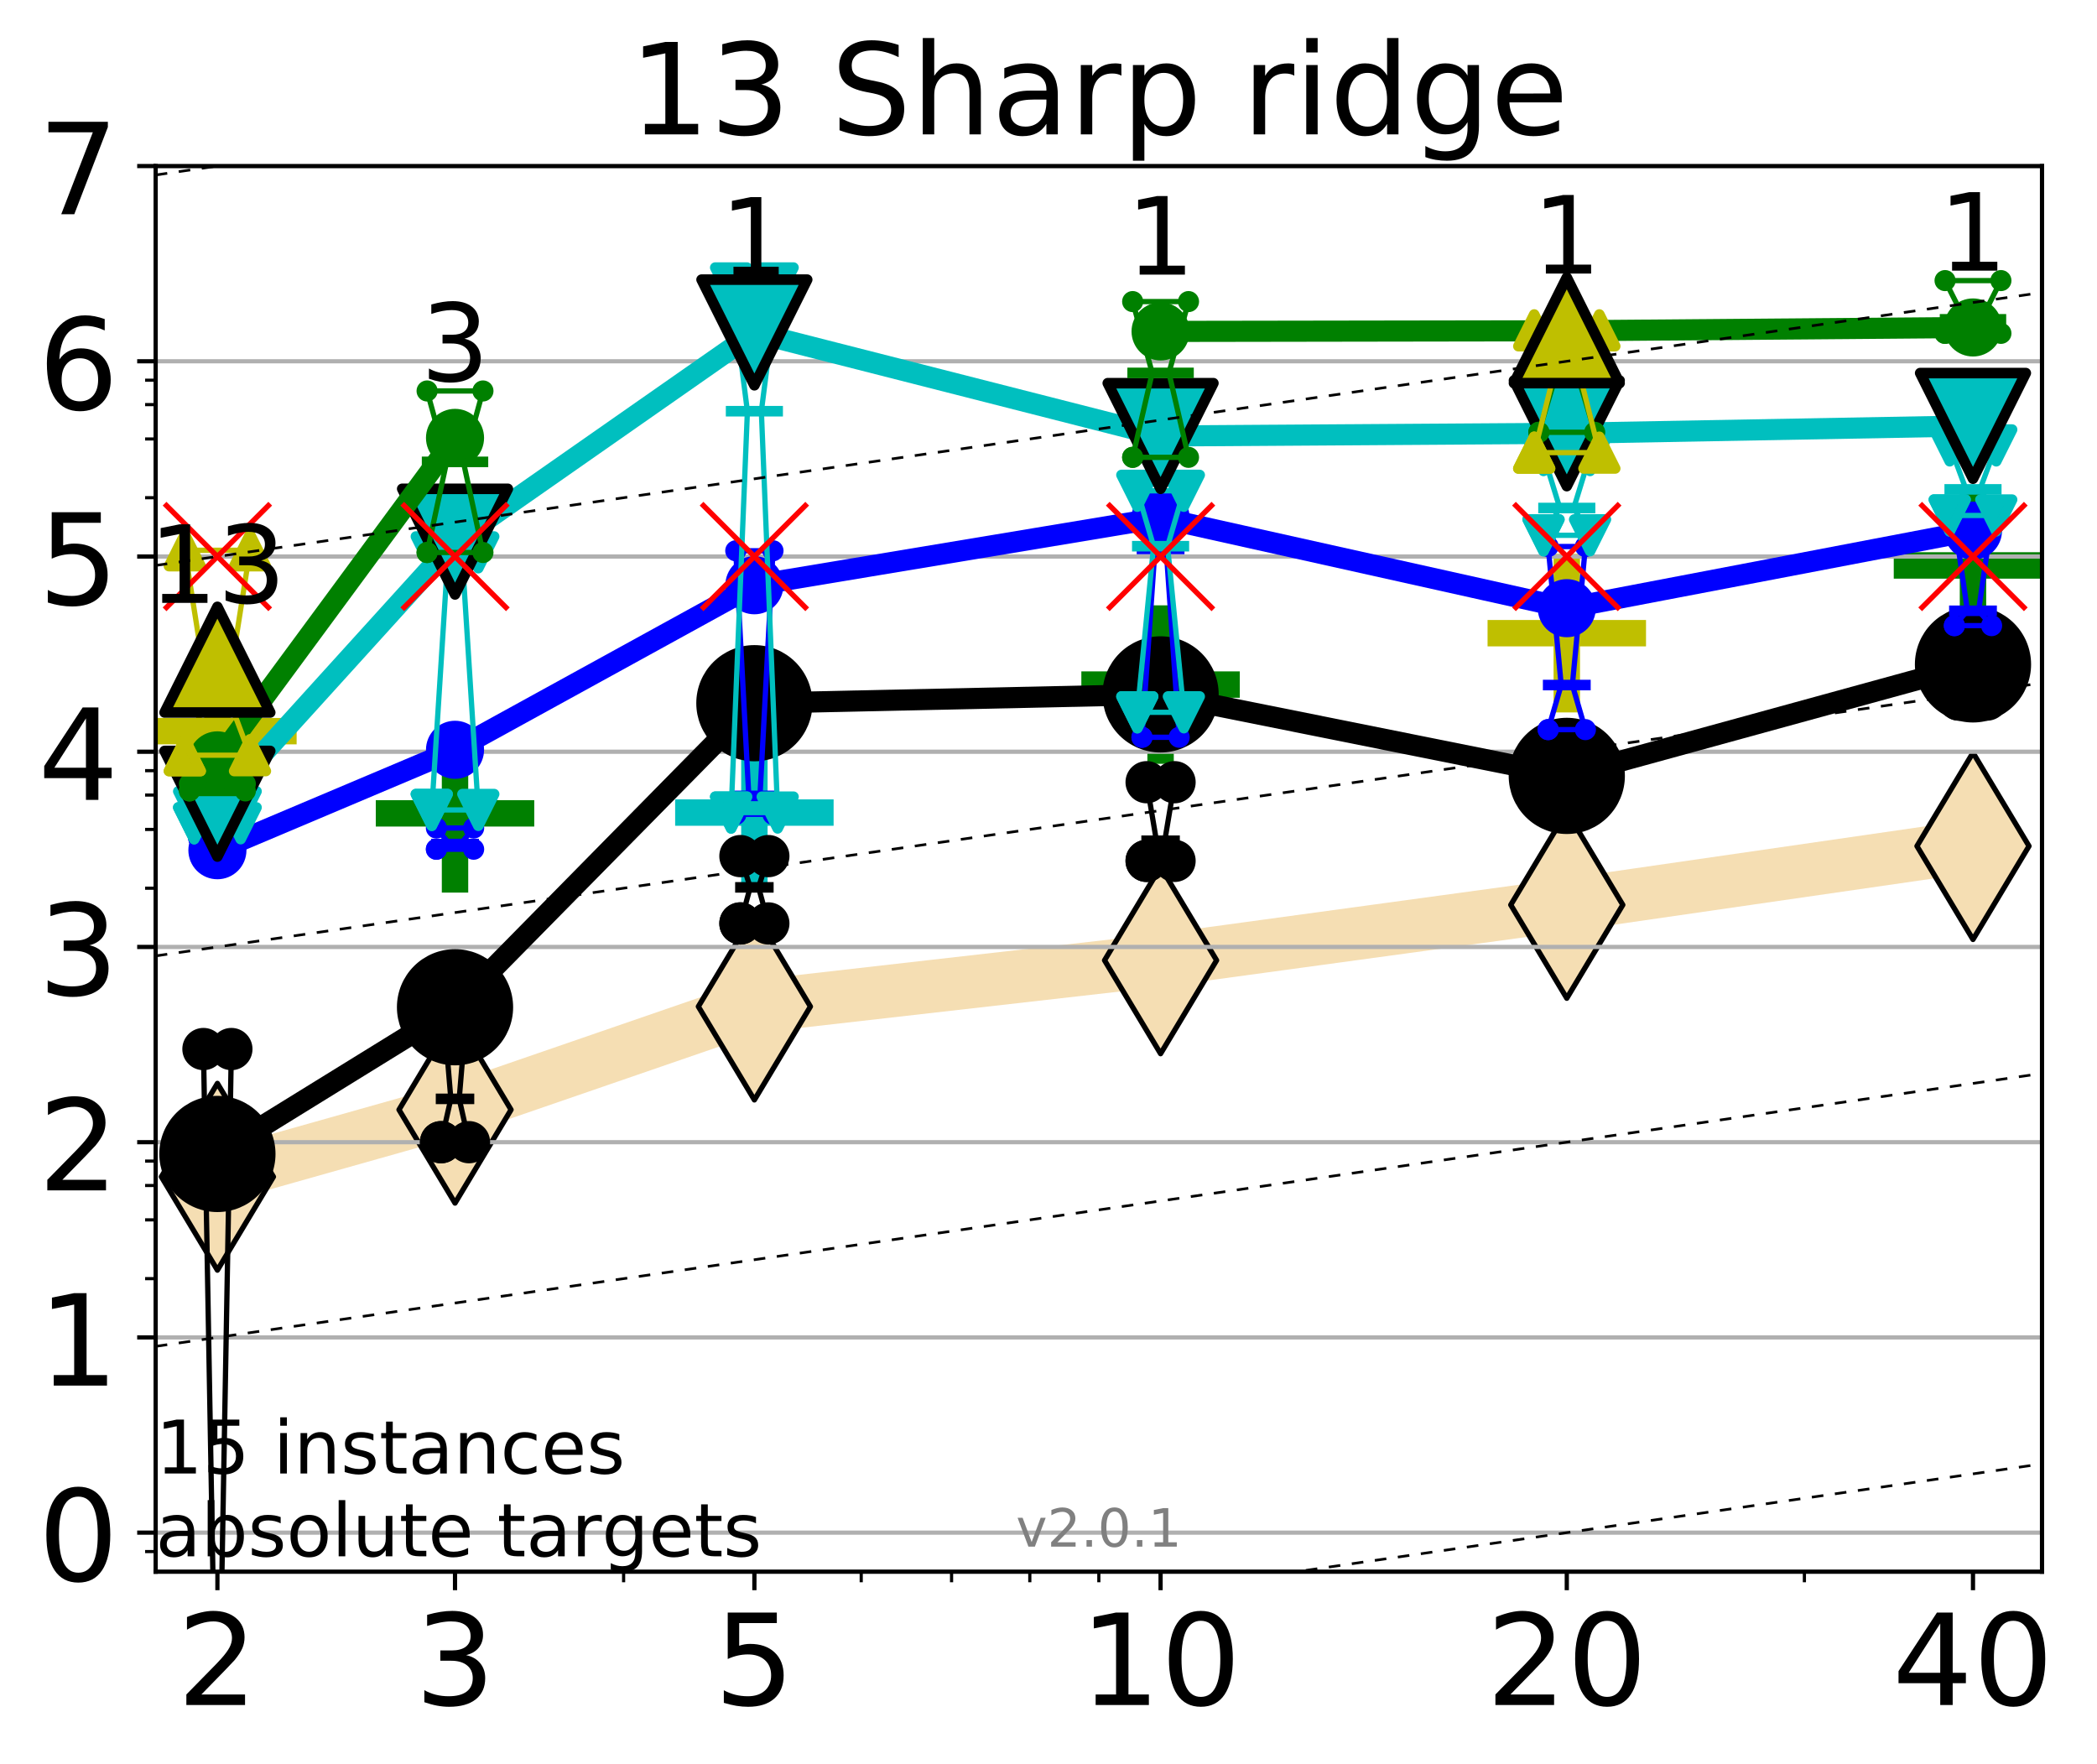<?xml version="1.0" encoding="utf-8" standalone="no"?>
<!DOCTYPE svg PUBLIC "-//W3C//DTD SVG 1.1//EN"
  "http://www.w3.org/Graphics/SVG/1.1/DTD/svg11.dtd">
<!-- Created with matplotlib (http://matplotlib.org/) -->
<svg height="334pt" version="1.1" viewBox="0 0 397 334" width="397pt" xmlns="http://www.w3.org/2000/svg" xmlns:xlink="http://www.w3.org/1999/xlink">
 <defs>
  <style type="text/css">
*{stroke-linecap:butt;stroke-linejoin:round;}
  </style>
 </defs>
 <g id="figure_1">
  <g id="patch_1">
   <path d="M 0 334.976 
L 397.29 334.976 
L 397.29 0 
L 0 0 
z
" style="fill:#ffffff;"/>
  </g>
  <g id="axes_1">
   <g id="patch_2">
    <path d="M 29.47 297.548 
L 386.59 297.548 
L 386.59 31.436 
L 29.47 31.436 
z
" style="fill:#ffffff;"/>
   </g>
   <g id="line2d_1">
    <path clip-path="url(#p1a272e845f)" d="M 41.159 222.785 
L 86.144 210.089 
L 142.818 190.557 
L 219.719 181.804 
L 296.621 171.308 
L 373.522 160.18 
" style="fill:none;stroke:#f5deb3;stroke-linecap:square;stroke-width:10;"/>
    <defs>
     <path d="M -0 17.678 
L 10.607 0 
L 0 -17.678 
L -10.607 -0 
z
" id="m5d7f656cd9" style="stroke:#000000;stroke-linejoin:miter;"/>
    </defs>
    <g clip-path="url(#p1a272e845f)">
     <use style="fill:#f5deb3;stroke:#000000;stroke-linejoin:miter;" x="41.159" xlink:href="#m5d7f656cd9" y="222.785"/>
     <use style="fill:#f5deb3;stroke:#000000;stroke-linejoin:miter;" x="86.144" xlink:href="#m5d7f656cd9" y="210.089"/>
     <use style="fill:#f5deb3;stroke:#000000;stroke-linejoin:miter;" x="142.818" xlink:href="#m5d7f656cd9" y="190.557"/>
     <use style="fill:#f5deb3;stroke:#000000;stroke-linejoin:miter;" x="219.719" xlink:href="#m5d7f656cd9" y="181.804"/>
     <use style="fill:#f5deb3;stroke:#000000;stroke-linejoin:miter;" x="296.621" xlink:href="#m5d7f656cd9" y="171.308"/>
     <use style="fill:#f5deb3;stroke:#000000;stroke-linejoin:miter;" x="373.522" xlink:href="#m5d7f656cd9" y="160.18"/>
    </g>
   </g>
   <g id="line2d_2">
    <defs>
     <path d="M -15 0 
L 15 0 
M 0 15 
L 0 -15 
" id="m2022c5ddef" style="stroke:#bfbf00;stroke-width:5;"/>
    </defs>
    <g clip-path="url(#p1a272e845f)">
     <use style="fill:#bfbf00;stroke:#bfbf00;stroke-width:5;" x="41.159" xlink:href="#m2022c5ddef" y="138.417"/>
    </g>
   </g>
   <g id="line2d_3">
    <defs>
     <path d="M -15 0 
L 15 0 
M 0 15 
L 0 -15 
" id="md4c676ff82" style="stroke:#008000;stroke-width:5;"/>
    </defs>
    <g clip-path="url(#p1a272e845f)">
     <use style="fill:#008000;stroke:#008000;stroke-width:5;" x="86.144" xlink:href="#md4c676ff82" y="153.986"/>
    </g>
   </g>
   <g id="line2d_4">
    <defs>
     <path d="M -15 0 
L 15 0 
M 0 15 
L 0 -15 
" id="me750a5f8f2" style="stroke:#00bfbf;stroke-width:5;"/>
    </defs>
    <g clip-path="url(#p1a272e845f)">
     <use style="fill:#00bfbf;stroke:#00bfbf;stroke-width:5;" x="142.818" xlink:href="#me750a5f8f2" y="153.832"/>
    </g>
   </g>
   <g id="line2d_5">
    <g clip-path="url(#p1a272e845f)">
     <use style="fill:#008000;stroke:#008000;stroke-width:5;" x="373.522" xlink:href="#md4c676ff82" y="107.048"/>
    </g>
   </g>
   <g id="line2d_6">
    <g clip-path="url(#p1a272e845f)">
     <use style="fill:#008000;stroke:#008000;stroke-width:5;" x="219.719" xlink:href="#md4c676ff82" y="129.602"/>
    </g>
   </g>
   <g id="line2d_7">
    <g clip-path="url(#p1a272e845f)">
     <use style="fill:#bfbf00;stroke:#bfbf00;stroke-width:5;" x="296.621" xlink:href="#m2022c5ddef" y="119.873"/>
    </g>
   </g>
   <g id="matplotlib.axis_1">
    <g id="xtick_1">
     <g id="line2d_8">
      <defs>
       <path d="M 0 0 
L 0 3.5 
" id="m4a183bd2f5" style="stroke:#000000;stroke-width:0.8;"/>
      </defs>
      <g>
       <use style="stroke:#000000;stroke-width:0.8;" x="41.159" xlink:href="#m4a183bd2f5" y="297.548"/>
      </g>
     </g>
     <g id="text_1">
      <!-- 2 -->
      <defs>
       <path d="M 19.188 8.297 
L 53.609 8.297 
L 53.609 0 
L 7.328 0 
L 7.328 8.297 
Q 12.938 14.109 22.625 23.891 
Q 32.328 33.688 34.812 36.531 
Q 39.547 41.844 41.422 45.531 
Q 43.312 49.219 43.312 52.781 
Q 43.312 58.594 39.234 62.25 
Q 35.156 65.922 28.609 65.922 
Q 23.969 65.922 18.812 64.312 
Q 13.672 62.703 7.812 59.422 
L 7.812 69.391 
Q 13.766 71.781 18.938 73 
Q 24.125 74.219 28.422 74.219 
Q 39.75 74.219 46.484 68.547 
Q 53.219 62.891 53.219 53.422 
Q 53.219 48.922 51.531 44.891 
Q 49.859 40.875 45.406 35.406 
Q 44.188 33.984 37.641 27.219 
Q 31.109 20.453 19.188 8.297 
" id="DejaVuSans-32"/>
      </defs>
      <g transform="translate(33.524 322.784)scale(0.24 -0.24)">
       <use xlink:href="#DejaVuSans-32"/>
      </g>
     </g>
    </g>
    <g id="xtick_2">
     <g id="line2d_9">
      <g>
       <use style="stroke:#000000;stroke-width:0.8;" x="86.144" xlink:href="#m4a183bd2f5" y="297.548"/>
      </g>
     </g>
     <g id="text_2">
      <!-- 3 -->
      <defs>
       <path d="M 40.578 39.312 
Q 47.656 37.797 51.625 33 
Q 55.609 28.219 55.609 21.188 
Q 55.609 10.406 48.188 4.484 
Q 40.766 -1.422 27.094 -1.422 
Q 22.516 -1.422 17.656 -0.516 
Q 12.797 0.391 7.625 2.203 
L 7.625 11.719 
Q 11.719 9.328 16.594 8.109 
Q 21.484 6.891 26.812 6.891 
Q 36.078 6.891 40.938 10.547 
Q 45.797 14.203 45.797 21.188 
Q 45.797 27.641 41.281 31.266 
Q 36.766 34.906 28.719 34.906 
L 20.219 34.906 
L 20.219 43.016 
L 29.109 43.016 
Q 36.375 43.016 40.234 45.922 
Q 44.094 48.828 44.094 54.297 
Q 44.094 59.906 40.109 62.906 
Q 36.141 65.922 28.719 65.922 
Q 24.656 65.922 20.016 65.031 
Q 15.375 64.156 9.812 62.312 
L 9.812 71.094 
Q 15.438 72.656 20.344 73.438 
Q 25.25 74.219 29.594 74.219 
Q 40.828 74.219 47.359 69.109 
Q 53.906 64.016 53.906 55.328 
Q 53.906 49.266 50.438 45.094 
Q 46.969 40.922 40.578 39.312 
" id="DejaVuSans-33"/>
      </defs>
      <g transform="translate(78.509 322.784)scale(0.24 -0.24)">
       <use xlink:href="#DejaVuSans-33"/>
      </g>
     </g>
    </g>
    <g id="xtick_3">
     <g id="line2d_10">
      <g>
       <use style="stroke:#000000;stroke-width:0.8;" x="142.818" xlink:href="#m4a183bd2f5" y="297.548"/>
      </g>
     </g>
     <g id="text_3">
      <!-- 5 -->
      <defs>
       <path d="M 10.797 72.906 
L 49.516 72.906 
L 49.516 64.594 
L 19.828 64.594 
L 19.828 46.734 
Q 21.969 47.469 24.109 47.828 
Q 26.266 48.188 28.422 48.188 
Q 40.625 48.188 47.75 41.5 
Q 54.891 34.812 54.891 23.391 
Q 54.891 11.625 47.562 5.094 
Q 40.234 -1.422 26.906 -1.422 
Q 22.312 -1.422 17.547 -0.641 
Q 12.797 0.141 7.719 1.703 
L 7.719 11.625 
Q 12.109 9.234 16.797 8.062 
Q 21.484 6.891 26.703 6.891 
Q 35.156 6.891 40.078 11.328 
Q 45.016 15.766 45.016 23.391 
Q 45.016 31 40.078 35.438 
Q 35.156 39.891 26.703 39.891 
Q 22.75 39.891 18.812 39.016 
Q 14.891 38.141 10.797 36.281 
z
" id="DejaVuSans-35"/>
      </defs>
      <g transform="translate(135.183 322.784)scale(0.24 -0.24)">
       <use xlink:href="#DejaVuSans-35"/>
      </g>
     </g>
    </g>
    <g id="xtick_4">
     <g id="line2d_11">
      <g>
       <use style="stroke:#000000;stroke-width:0.8;" x="219.719" xlink:href="#m4a183bd2f5" y="297.548"/>
      </g>
     </g>
     <g id="text_4">
      <!-- 10 -->
      <defs>
       <path d="M 12.406 8.297 
L 28.516 8.297 
L 28.516 63.922 
L 10.984 60.406 
L 10.984 69.391 
L 28.422 72.906 
L 38.281 72.906 
L 38.281 8.297 
L 54.391 8.297 
L 54.391 0 
L 12.406 0 
z
" id="DejaVuSans-31"/>
       <path d="M 31.781 66.406 
Q 24.172 66.406 20.328 58.906 
Q 16.5 51.422 16.5 36.375 
Q 16.5 21.391 20.328 13.891 
Q 24.172 6.391 31.781 6.391 
Q 39.453 6.391 43.281 13.891 
Q 47.125 21.391 47.125 36.375 
Q 47.125 51.422 43.281 58.906 
Q 39.453 66.406 31.781 66.406 
M 31.781 74.219 
Q 44.047 74.219 50.516 64.516 
Q 56.984 54.828 56.984 36.375 
Q 56.984 17.969 50.516 8.266 
Q 44.047 -1.422 31.781 -1.422 
Q 19.531 -1.422 13.062 8.266 
Q 6.594 17.969 6.594 36.375 
Q 6.594 54.828 13.062 64.516 
Q 19.531 74.219 31.781 74.219 
" id="DejaVuSans-30"/>
      </defs>
      <g transform="translate(204.449 322.784)scale(0.24 -0.24)">
       <use xlink:href="#DejaVuSans-31"/>
       <use x="63.623" xlink:href="#DejaVuSans-30"/>
      </g>
     </g>
    </g>
    <g id="xtick_5">
     <g id="line2d_12">
      <g>
       <use style="stroke:#000000;stroke-width:0.8;" x="296.621" xlink:href="#m4a183bd2f5" y="297.548"/>
      </g>
     </g>
     <g id="text_5">
      <!-- 20 -->
      <g transform="translate(281.351 322.784)scale(0.24 -0.24)">
       <use xlink:href="#DejaVuSans-32"/>
       <use x="63.623" xlink:href="#DejaVuSans-30"/>
      </g>
     </g>
    </g>
    <g id="xtick_6">
     <g id="line2d_13">
      <g>
       <use style="stroke:#000000;stroke-width:0.8;" x="373.522" xlink:href="#m4a183bd2f5" y="297.548"/>
      </g>
     </g>
     <g id="text_6">
      <!-- 40 -->
      <defs>
       <path d="M 37.797 64.312 
L 12.891 25.391 
L 37.797 25.391 
z
M 35.203 72.906 
L 47.609 72.906 
L 47.609 25.391 
L 58.016 25.391 
L 58.016 17.188 
L 47.609 17.188 
L 47.609 0 
L 37.797 0 
L 37.797 17.188 
L 4.891 17.188 
L 4.891 26.703 
z
" id="DejaVuSans-34"/>
      </defs>
      <g transform="translate(358.252 322.784)scale(0.24 -0.24)">
       <use xlink:href="#DejaVuSans-34"/>
       <use x="63.623" xlink:href="#DejaVuSans-30"/>
      </g>
     </g>
    </g>
    <g id="xtick_7">
     <g id="line2d_14">
      <defs>
       <path d="M 0 0 
L 0 2 
" id="mcbd07b8ca8" style="stroke:#000000;stroke-width:0.6;"/>
      </defs>
      <g>
       <use style="stroke:#000000;stroke-width:0.6;" x="41.159" xlink:href="#mcbd07b8ca8" y="297.548"/>
      </g>
     </g>
    </g>
    <g id="xtick_8">
     <g id="line2d_15">
      <g>
       <use style="stroke:#000000;stroke-width:0.6;" x="86.144" xlink:href="#mcbd07b8ca8" y="297.548"/>
      </g>
     </g>
    </g>
    <g id="xtick_9">
     <g id="line2d_16">
      <g>
       <use style="stroke:#000000;stroke-width:0.6;" x="118.061" xlink:href="#mcbd07b8ca8" y="297.548"/>
      </g>
     </g>
    </g>
    <g id="xtick_10">
     <g id="line2d_17">
      <g>
       <use style="stroke:#000000;stroke-width:0.6;" x="142.818" xlink:href="#mcbd07b8ca8" y="297.548"/>
      </g>
     </g>
    </g>
    <g id="xtick_11">
     <g id="line2d_18">
      <g>
       <use style="stroke:#000000;stroke-width:0.6;" x="163.045" xlink:href="#mcbd07b8ca8" y="297.548"/>
      </g>
     </g>
    </g>
    <g id="xtick_12">
     <g id="line2d_19">
      <g>
       <use style="stroke:#000000;stroke-width:0.6;" x="180.148" xlink:href="#mcbd07b8ca8" y="297.548"/>
      </g>
     </g>
    </g>
    <g id="xtick_13">
     <g id="line2d_20">
      <g>
       <use style="stroke:#000000;stroke-width:0.6;" x="194.962" xlink:href="#mcbd07b8ca8" y="297.548"/>
      </g>
     </g>
    </g>
    <g id="xtick_14">
     <g id="line2d_21">
      <g>
       <use style="stroke:#000000;stroke-width:0.6;" x="208.03" xlink:href="#mcbd07b8ca8" y="297.548"/>
      </g>
     </g>
    </g>
    <g id="xtick_15">
     <g id="line2d_22">
      <g>
       <use style="stroke:#000000;stroke-width:0.6;" x="296.621" xlink:href="#mcbd07b8ca8" y="297.548"/>
      </g>
     </g>
    </g>
    <g id="xtick_16">
     <g id="line2d_23">
      <g>
       <use style="stroke:#000000;stroke-width:0.6;" x="341.605" xlink:href="#mcbd07b8ca8" y="297.548"/>
      </g>
     </g>
    </g>
    <g id="xtick_17">
     <g id="line2d_24">
      <g>
       <use style="stroke:#000000;stroke-width:0.6;" x="373.522" xlink:href="#mcbd07b8ca8" y="297.548"/>
      </g>
     </g>
    </g>
   </g>
   <g id="matplotlib.axis_2">
    <g id="ytick_1">
     <g id="line2d_25">
      <path clip-path="url(#p1a272e845f)" d="M 29.47 290.156 
L 386.59 290.156 
" style="fill:none;stroke:#b0b0b0;stroke-linecap:square;stroke-width:0.8;"/>
     </g>
     <g id="line2d_26">
      <defs>
       <path d="M 0 0 
L -3.5 0 
" id="mbb8656e8ac" style="stroke:#000000;stroke-width:0.8;"/>
      </defs>
      <g>
       <use style="stroke:#000000;stroke-width:0.8;" x="29.47" xlink:href="#mbb8656e8ac" y="290.156"/>
      </g>
     </g>
     <g id="text_7">
      <!-- 0 -->
      <g transform="translate(7.2 299.274)scale(0.24 -0.24)">
       <use xlink:href="#DejaVuSans-30"/>
      </g>
     </g>
    </g>
    <g id="ytick_2">
     <g id="line2d_27">
      <path clip-path="url(#p1a272e845f)" d="M 29.47 253.196 
L 386.59 253.196 
" style="fill:none;stroke:#b0b0b0;stroke-linecap:square;stroke-width:0.8;"/>
     </g>
     <g id="line2d_28">
      <g>
       <use style="stroke:#000000;stroke-width:0.8;" x="29.47" xlink:href="#mbb8656e8ac" y="253.196"/>
      </g>
     </g>
     <g id="text_8">
      <!-- 1 -->
      <g transform="translate(7.2 262.314)scale(0.24 -0.24)">
       <use xlink:href="#DejaVuSans-31"/>
      </g>
     </g>
    </g>
    <g id="ytick_3">
     <g id="line2d_29">
      <path clip-path="url(#p1a272e845f)" d="M 29.47 216.236 
L 386.59 216.236 
" style="fill:none;stroke:#b0b0b0;stroke-linecap:square;stroke-width:0.8;"/>
     </g>
     <g id="line2d_30">
      <g>
       <use style="stroke:#000000;stroke-width:0.8;" x="29.47" xlink:href="#mbb8656e8ac" y="216.236"/>
      </g>
     </g>
     <g id="text_9">
      <!-- 2 -->
      <g transform="translate(7.2 225.354)scale(0.24 -0.24)">
       <use xlink:href="#DejaVuSans-32"/>
      </g>
     </g>
    </g>
    <g id="ytick_4">
     <g id="line2d_31">
      <path clip-path="url(#p1a272e845f)" d="M 29.47 179.276 
L 386.59 179.276 
" style="fill:none;stroke:#b0b0b0;stroke-linecap:square;stroke-width:0.8;"/>
     </g>
     <g id="line2d_32">
      <g>
       <use style="stroke:#000000;stroke-width:0.8;" x="29.47" xlink:href="#mbb8656e8ac" y="179.276"/>
      </g>
     </g>
     <g id="text_10">
      <!-- 3 -->
      <g transform="translate(7.2 188.394)scale(0.24 -0.24)">
       <use xlink:href="#DejaVuSans-33"/>
      </g>
     </g>
    </g>
    <g id="ytick_5">
     <g id="line2d_33">
      <path clip-path="url(#p1a272e845f)" d="M 29.47 142.316 
L 386.59 142.316 
" style="fill:none;stroke:#b0b0b0;stroke-linecap:square;stroke-width:0.8;"/>
     </g>
     <g id="line2d_34">
      <g>
       <use style="stroke:#000000;stroke-width:0.8;" x="29.47" xlink:href="#mbb8656e8ac" y="142.316"/>
      </g>
     </g>
     <g id="text_11">
      <!-- 4 -->
      <g transform="translate(7.2 151.434)scale(0.24 -0.24)">
       <use xlink:href="#DejaVuSans-34"/>
      </g>
     </g>
    </g>
    <g id="ytick_6">
     <g id="line2d_35">
      <path clip-path="url(#p1a272e845f)" d="M 29.47 105.356 
L 386.59 105.356 
" style="fill:none;stroke:#b0b0b0;stroke-linecap:square;stroke-width:0.8;"/>
     </g>
     <g id="line2d_36">
      <g>
       <use style="stroke:#000000;stroke-width:0.8;" x="29.47" xlink:href="#mbb8656e8ac" y="105.356"/>
      </g>
     </g>
     <g id="text_12">
      <!-- 5 -->
      <g transform="translate(7.2 114.474)scale(0.24 -0.24)">
       <use xlink:href="#DejaVuSans-35"/>
      </g>
     </g>
    </g>
    <g id="ytick_7">
     <g id="line2d_37">
      <path clip-path="url(#p1a272e845f)" d="M 29.47 68.396 
L 386.59 68.396 
" style="fill:none;stroke:#b0b0b0;stroke-linecap:square;stroke-width:0.8;"/>
     </g>
     <g id="line2d_38">
      <g>
       <use style="stroke:#000000;stroke-width:0.8;" x="29.47" xlink:href="#mbb8656e8ac" y="68.396"/>
      </g>
     </g>
     <g id="text_13">
      <!-- 6 -->
      <defs>
       <path d="M 33.016 40.375 
Q 26.375 40.375 22.484 35.828 
Q 18.609 31.297 18.609 23.391 
Q 18.609 15.531 22.484 10.953 
Q 26.375 6.391 33.016 6.391 
Q 39.656 6.391 43.531 10.953 
Q 47.406 15.531 47.406 23.391 
Q 47.406 31.297 43.531 35.828 
Q 39.656 40.375 33.016 40.375 
M 52.594 71.297 
L 52.594 62.312 
Q 48.875 64.062 45.094 64.984 
Q 41.312 65.922 37.594 65.922 
Q 27.828 65.922 22.672 59.328 
Q 17.531 52.734 16.797 39.406 
Q 19.672 43.656 24.016 45.922 
Q 28.375 48.188 33.594 48.188 
Q 44.578 48.188 50.953 41.516 
Q 57.328 34.859 57.328 23.391 
Q 57.328 12.156 50.688 5.359 
Q 44.047 -1.422 33.016 -1.422 
Q 20.359 -1.422 13.672 8.266 
Q 6.984 17.969 6.984 36.375 
Q 6.984 53.656 15.188 63.938 
Q 23.391 74.219 37.203 74.219 
Q 40.922 74.219 44.703 73.484 
Q 48.484 72.75 52.594 71.297 
" id="DejaVuSans-36"/>
      </defs>
      <g transform="translate(7.2 77.514)scale(0.24 -0.24)">
       <use xlink:href="#DejaVuSans-36"/>
      </g>
     </g>
    </g>
    <g id="ytick_8">
     <g id="line2d_39">
      <path clip-path="url(#p1a272e845f)" d="M 29.47 31.436 
L 386.59 31.436 
" style="fill:none;stroke:#b0b0b0;stroke-linecap:square;stroke-width:0.8;"/>
     </g>
     <g id="line2d_40">
      <g>
       <use style="stroke:#000000;stroke-width:0.8;" x="29.47" xlink:href="#mbb8656e8ac" y="31.436"/>
      </g>
     </g>
     <g id="text_14">
      <!-- 7 -->
      <defs>
       <path d="M 8.203 72.906 
L 55.078 72.906 
L 55.078 68.703 
L 28.609 0 
L 18.312 0 
L 43.219 64.594 
L 8.203 64.594 
z
" id="DejaVuSans-37"/>
      </defs>
      <g transform="translate(7.2 40.554)scale(0.24 -0.24)">
       <use xlink:href="#DejaVuSans-37"/>
      </g>
     </g>
    </g>
    <g id="ytick_9">
     <g id="line2d_41">
      <defs>
       <path d="M 0 0 
L -2 0 
" id="m82c20ea989" style="stroke:#000000;stroke-width:0.6;"/>
      </defs>
      <g>
       <use style="stroke:#000000;stroke-width:0.6;" x="29.47" xlink:href="#m82c20ea989" y="293.738"/>
      </g>
     </g>
    </g>
    <g id="ytick_10">
     <g id="line2d_42">
      <g>
       <use style="stroke:#000000;stroke-width:0.6;" x="29.47" xlink:href="#m82c20ea989" y="242.07"/>
      </g>
     </g>
    </g>
    <g id="ytick_11">
     <g id="line2d_43">
      <g>
       <use style="stroke:#000000;stroke-width:0.6;" x="29.47" xlink:href="#m82c20ea989" y="230.944"/>
      </g>
     </g>
    </g>
    <g id="ytick_12">
     <g id="line2d_44">
      <g>
       <use style="stroke:#000000;stroke-width:0.6;" x="29.47" xlink:href="#m82c20ea989" y="224.436"/>
      </g>
     </g>
    </g>
    <g id="ytick_13">
     <g id="line2d_45">
      <g>
       <use style="stroke:#000000;stroke-width:0.6;" x="29.47" xlink:href="#m82c20ea989" y="219.818"/>
      </g>
     </g>
    </g>
    <g id="ytick_14">
     <g id="line2d_46">
      <g>
       <use style="stroke:#000000;stroke-width:0.6;" x="29.47" xlink:href="#m82c20ea989" y="168.15"/>
      </g>
     </g>
    </g>
    <g id="ytick_15">
     <g id="line2d_47">
      <g>
       <use style="stroke:#000000;stroke-width:0.6;" x="29.47" xlink:href="#m82c20ea989" y="157.024"/>
      </g>
     </g>
    </g>
    <g id="ytick_16">
     <g id="line2d_48">
      <g>
       <use style="stroke:#000000;stroke-width:0.6;" x="29.47" xlink:href="#m82c20ea989" y="150.516"/>
      </g>
     </g>
    </g>
    <g id="ytick_17">
     <g id="line2d_49">
      <g>
       <use style="stroke:#000000;stroke-width:0.6;" x="29.47" xlink:href="#m82c20ea989" y="145.898"/>
      </g>
     </g>
    </g>
    <g id="ytick_18">
     <g id="line2d_50">
      <g>
       <use style="stroke:#000000;stroke-width:0.6;" x="29.47" xlink:href="#m82c20ea989" y="94.23"/>
      </g>
     </g>
    </g>
    <g id="ytick_19">
     <g id="line2d_51">
      <g>
       <use style="stroke:#000000;stroke-width:0.6;" x="29.47" xlink:href="#m82c20ea989" y="83.104"/>
      </g>
     </g>
    </g>
    <g id="ytick_20">
     <g id="line2d_52">
      <g>
       <use style="stroke:#000000;stroke-width:0.6;" x="29.47" xlink:href="#m82c20ea989" y="76.596"/>
      </g>
     </g>
    </g>
    <g id="ytick_21">
     <g id="line2d_53">
      <g>
       <use style="stroke:#000000;stroke-width:0.6;" x="29.47" xlink:href="#m82c20ea989" y="71.978"/>
      </g>
     </g>
    </g>
   </g>
   <g id="line2d_54">
    <path clip-path="url(#p1a272e845f)" d="M 38.516 301.282 
L 40.366 301.282 
L 38.516 198.602 
L 43.803 198.602 
L 41.952 301.282 
L 43.803 301.282 
L 38.516 301.282 
" style="fill:none;stroke:#000000;stroke-linecap:square;"/>
   </g>
   <g id="line2d_55">
    <path clip-path="url(#p1a272e845f)" d="M 38.516 301.282 
L 43.803 301.282 
L 43.803 198.602 
L 38.516 198.602 
L 38.516 301.282 
" style="fill:none;"/>
    <defs>
     <path d="M 0 3 
C 0.796 3 1.559 2.684 2.121 2.121 
C 2.684 1.559 3 0.796 3 0 
C 3 -0.796 2.684 -1.559 2.121 -2.121 
C 1.559 -2.684 0.796 -3 0 -3 
C -0.796 -3 -1.559 -2.684 -2.121 -2.121 
C -2.684 -1.559 -3 -0.796 -3 0 
C -3 0.796 -2.684 1.559 -2.121 2.121 
C -1.559 2.684 -0.796 3 0 3 
z
" id="m2c4134abb9" style="stroke:#000000;stroke-width:2;"/>
    </defs>
    <g clip-path="url(#p1a272e845f)">
     <use style="stroke:#000000;stroke-width:2;" x="38.516" xlink:href="#m2c4134abb9" y="301.282"/>
     <use style="stroke:#000000;stroke-width:2;" x="43.803" xlink:href="#m2c4134abb9" y="301.282"/>
     <use style="stroke:#000000;stroke-width:2;" x="43.803" xlink:href="#m2c4134abb9" y="198.602"/>
     <use style="stroke:#000000;stroke-width:2;" x="38.516" xlink:href="#m2c4134abb9" y="198.602"/>
     <use style="stroke:#000000;stroke-width:2;" x="38.516" xlink:href="#m2c4134abb9" y="301.282"/>
    </g>
   </g>
   <g id="line2d_56">
    <path clip-path="url(#p1a272e845f)" d="M 38.516 301.282 
L 43.803 301.282 
" style="fill:none;stroke:#000000;stroke-linecap:square;stroke-width:2;"/>
   </g>
   <g id="line2d_57">
    <path clip-path="url(#p1a272e845f)" d="M 83.5 216.236 
L 85.351 208.037 
L 83.5 185.785 
L 88.787 185.785 
L 86.937 208.037 
L 88.787 216.236 
L 83.5 216.236 
" style="fill:none;stroke:#000000;stroke-linecap:square;"/>
   </g>
   <g id="line2d_58">
    <path clip-path="url(#p1a272e845f)" d="M 83.5 216.236 
L 88.787 216.236 
L 88.787 185.785 
L 83.5 185.785 
L 83.5 216.236 
" style="fill:none;"/>
    <g clip-path="url(#p1a272e845f)">
     <use style="stroke:#000000;stroke-width:2;" x="83.5" xlink:href="#m2c4134abb9" y="216.236"/>
     <use style="stroke:#000000;stroke-width:2;" x="88.787" xlink:href="#m2c4134abb9" y="216.236"/>
     <use style="stroke:#000000;stroke-width:2;" x="88.787" xlink:href="#m2c4134abb9" y="185.785"/>
     <use style="stroke:#000000;stroke-width:2;" x="83.5" xlink:href="#m2c4134abb9" y="185.785"/>
     <use style="stroke:#000000;stroke-width:2;" x="83.5" xlink:href="#m2c4134abb9" y="216.236"/>
    </g>
   </g>
   <g id="line2d_59">
    <path clip-path="url(#p1a272e845f)" d="M 83.5 208.037 
L 88.787 208.037 
" style="fill:none;stroke:#000000;stroke-linecap:square;stroke-width:2;"/>
   </g>
   <g id="line2d_60">
    <path clip-path="url(#p1a272e845f)" d="M 140.174 174.82 
L 142.025 167.99 
L 140.174 162.076 
L 145.461 162.076 
L 143.611 167.99 
L 145.461 174.82 
L 140.174 174.82 
" style="fill:none;stroke:#000000;stroke-linecap:square;"/>
   </g>
   <g id="line2d_61">
    <path clip-path="url(#p1a272e845f)" d="M 140.174 174.82 
L 145.461 174.82 
L 145.461 162.076 
L 140.174 162.076 
L 140.174 174.82 
" style="fill:none;"/>
    <g clip-path="url(#p1a272e845f)">
     <use style="stroke:#000000;stroke-width:2;" x="140.174" xlink:href="#m2c4134abb9" y="174.82"/>
     <use style="stroke:#000000;stroke-width:2;" x="145.461" xlink:href="#m2c4134abb9" y="174.82"/>
     <use style="stroke:#000000;stroke-width:2;" x="145.461" xlink:href="#m2c4134abb9" y="162.076"/>
     <use style="stroke:#000000;stroke-width:2;" x="140.174" xlink:href="#m2c4134abb9" y="162.076"/>
     <use style="stroke:#000000;stroke-width:2;" x="140.174" xlink:href="#m2c4134abb9" y="174.82"/>
    </g>
   </g>
   <g id="line2d_62">
    <path clip-path="url(#p1a272e845f)" d="M 140.174 167.99 
L 145.461 167.99 
" style="fill:none;stroke:#000000;stroke-linecap:square;stroke-width:2;"/>
   </g>
   <g id="line2d_63">
    <path clip-path="url(#p1a272e845f)" d="M 217.076 162.98 
L 218.926 159.168 
L 217.076 148.087 
L 222.363 148.087 
L 220.512 159.168 
L 222.363 162.98 
L 217.076 162.98 
" style="fill:none;stroke:#000000;stroke-linecap:square;"/>
   </g>
   <g id="line2d_64">
    <path clip-path="url(#p1a272e845f)" d="M 217.076 162.98 
L 222.363 162.98 
L 222.363 148.087 
L 217.076 148.087 
L 217.076 162.98 
" style="fill:none;"/>
    <g clip-path="url(#p1a272e845f)">
     <use style="stroke:#000000;stroke-width:2;" x="217.076" xlink:href="#m2c4134abb9" y="162.98"/>
     <use style="stroke:#000000;stroke-width:2;" x="222.363" xlink:href="#m2c4134abb9" y="162.98"/>
     <use style="stroke:#000000;stroke-width:2;" x="222.363" xlink:href="#m2c4134abb9" y="148.087"/>
     <use style="stroke:#000000;stroke-width:2;" x="217.076" xlink:href="#m2c4134abb9" y="148.087"/>
     <use style="stroke:#000000;stroke-width:2;" x="217.076" xlink:href="#m2c4134abb9" y="162.98"/>
    </g>
   </g>
   <g id="line2d_65">
    <path clip-path="url(#p1a272e845f)" d="M 217.076 159.168 
L 222.363 159.168 
" style="fill:none;stroke:#000000;stroke-linecap:square;stroke-width:2;"/>
   </g>
   <g id="line2d_66">
    <path clip-path="url(#p1a272e845f)" d="M 293.977 150.516 
L 295.828 146.785 
L 293.977 140.86 
L 299.264 140.86 
L 297.414 146.785 
L 299.264 150.516 
L 293.977 150.516 
" style="fill:none;stroke:#000000;stroke-linecap:square;"/>
   </g>
   <g id="line2d_67">
    <path clip-path="url(#p1a272e845f)" d="M 293.977 150.516 
L 299.264 150.516 
L 299.264 140.86 
L 293.977 140.86 
L 293.977 150.516 
" style="fill:none;"/>
    <g clip-path="url(#p1a272e845f)">
     <use style="stroke:#000000;stroke-width:2;" x="293.977" xlink:href="#m2c4134abb9" y="150.516"/>
     <use style="stroke:#000000;stroke-width:2;" x="299.264" xlink:href="#m2c4134abb9" y="150.516"/>
     <use style="stroke:#000000;stroke-width:2;" x="299.264" xlink:href="#m2c4134abb9" y="140.86"/>
     <use style="stroke:#000000;stroke-width:2;" x="293.977" xlink:href="#m2c4134abb9" y="140.86"/>
     <use style="stroke:#000000;stroke-width:2;" x="293.977" xlink:href="#m2c4134abb9" y="150.516"/>
    </g>
   </g>
   <g id="line2d_68">
    <path clip-path="url(#p1a272e845f)" d="M 293.977 146.785 
L 299.264 146.785 
" style="fill:none;stroke:#000000;stroke-linecap:square;stroke-width:2;"/>
   </g>
   <g id="line2d_69">
    <path clip-path="url(#p1a272e845f)" d="M 370.879 132.442 
L 372.729 129.857 
L 370.879 129.675 
L 376.166 129.675 
L 374.316 129.857 
L 376.166 132.442 
L 370.879 132.442 
" style="fill:none;stroke:#000000;stroke-linecap:square;"/>
   </g>
   <g id="line2d_70">
    <path clip-path="url(#p1a272e845f)" d="M 370.879 132.442 
L 376.166 132.442 
L 376.166 129.675 
L 370.879 129.675 
L 370.879 132.442 
" style="fill:none;"/>
    <g clip-path="url(#p1a272e845f)">
     <use style="stroke:#000000;stroke-width:2;" x="370.879" xlink:href="#m2c4134abb9" y="132.442"/>
     <use style="stroke:#000000;stroke-width:2;" x="376.166" xlink:href="#m2c4134abb9" y="132.442"/>
     <use style="stroke:#000000;stroke-width:2;" x="376.166" xlink:href="#m2c4134abb9" y="129.675"/>
     <use style="stroke:#000000;stroke-width:2;" x="370.879" xlink:href="#m2c4134abb9" y="129.675"/>
     <use style="stroke:#000000;stroke-width:2;" x="370.879" xlink:href="#m2c4134abb9" y="132.442"/>
    </g>
   </g>
   <g id="line2d_71">
    <path clip-path="url(#p1a272e845f)" d="M 370.879 129.857 
L 376.166 129.857 
" style="fill:none;stroke:#000000;stroke-linecap:square;stroke-width:2;"/>
   </g>
   <g id="line2d_72">
    <path clip-path="url(#p1a272e845f)" d="M 41.159 218.465 
L 86.144 190.69 
" style="fill:none;stroke:#000000;stroke-linecap:square;stroke-width:4;"/>
   </g>
   <g id="line2d_73">
    <path clip-path="url(#p1a272e845f)" d="M 86.144 190.69 
L 142.818 133.129 
" style="fill:none;stroke:#000000;stroke-linecap:square;stroke-width:4;"/>
   </g>
   <g id="line2d_74">
    <path clip-path="url(#p1a272e845f)" d="M 142.818 133.129 
L 219.719 131.462 
" style="fill:none;stroke:#000000;stroke-linecap:square;stroke-width:4;"/>
   </g>
   <g id="line2d_75">
    <path clip-path="url(#p1a272e845f)" d="M 219.719 131.462 
L 296.621 146.891 
" style="fill:none;stroke:#000000;stroke-linecap:square;stroke-width:4;"/>
   </g>
   <g id="line2d_76">
    <path clip-path="url(#p1a272e845f)" d="M 296.621 146.891 
L 373.522 125.781 
" style="fill:none;stroke:#000000;stroke-linecap:square;stroke-width:4;"/>
   </g>
   <g id="line2d_77">
    <path clip-path="url(#p1a272e845f)" d="M 41.159 218.465 
L 86.144 190.69 
L 142.818 133.129 
L 219.719 131.462 
L 296.621 146.891 
L 373.522 125.781 
" style="fill:none;"/>
    <defs>
     <path d="M 0 10 
C 2.652 10 5.196 8.946 7.071 7.071 
C 8.946 5.196 10 2.652 10 0 
C 10 -2.652 8.946 -5.196 7.071 -7.071 
C 5.196 -8.946 2.652 -10 0 -10 
C -2.652 -10 -5.196 -8.946 -7.071 -7.071 
C -8.946 -5.196 -10 -2.652 -10 0 
C -10 2.652 -8.946 5.196 -7.071 7.071 
C -5.196 8.946 -2.652 10 0 10 
z
" id="mcacc1f2247" style="stroke:#000000;stroke-width:2;"/>
    </defs>
    <g clip-path="url(#p1a272e845f)">
     <use style="stroke:#000000;stroke-width:2;" x="41.159" xlink:href="#mcacc1f2247" y="218.465"/>
     <use style="stroke:#000000;stroke-width:2;" x="86.144" xlink:href="#mcacc1f2247" y="190.69"/>
     <use style="stroke:#000000;stroke-width:2;" x="142.818" xlink:href="#mcacc1f2247" y="133.129"/>
     <use style="stroke:#000000;stroke-width:2;" x="219.719" xlink:href="#mcacc1f2247" y="131.462"/>
     <use style="stroke:#000000;stroke-width:2;" x="296.621" xlink:href="#mcacc1f2247" y="146.891"/>
     <use style="stroke:#000000;stroke-width:2;" x="373.522" xlink:href="#mcacc1f2247" y="125.781"/>
    </g>
   </g>
   <g id="line2d_78">
    <path clip-path="url(#p1a272e845f)" d="M 37.635 158.715 
L 40.102 158.276 
L 37.635 157.638 
L 44.684 157.638 
L 42.217 158.276 
L 44.684 158.715 
L 37.635 158.715 
" style="fill:none;stroke:#0000ff;stroke-linecap:square;"/>
   </g>
   <g id="line2d_79">
    <path clip-path="url(#p1a272e845f)" d="M 37.635 158.715 
L 44.684 158.715 
L 44.684 157.638 
L 37.635 157.638 
L 37.635 158.715 
" style="fill:none;"/>
    <defs>
     <path d="M 0 1.5 
C 0.398 1.5 0.779 1.342 1.061 1.061 
C 1.342 0.779 1.5 0.398 1.5 0 
C 1.5 -0.398 1.342 -0.779 1.061 -1.061 
C 0.779 -1.342 0.398 -1.5 0 -1.5 
C -0.398 -1.5 -0.779 -1.342 -1.061 -1.061 
C -1.342 -0.779 -1.5 -0.398 -1.5 0 
C -1.5 0.398 -1.342 0.779 -1.061 1.061 
C -0.779 1.342 -0.398 1.5 0 1.5 
z
" id="m1518825332" style="stroke:#0000ff;"/>
    </defs>
    <g clip-path="url(#p1a272e845f)">
     <use style="fill:#0000ff;stroke:#0000ff;" x="37.635" xlink:href="#m1518825332" y="158.715"/>
     <use style="fill:#0000ff;stroke:#0000ff;" x="44.684" xlink:href="#m1518825332" y="158.715"/>
     <use style="fill:#0000ff;stroke:#0000ff;" x="44.684" xlink:href="#m1518825332" y="157.638"/>
     <use style="fill:#0000ff;stroke:#0000ff;" x="37.635" xlink:href="#m1518825332" y="157.638"/>
     <use style="fill:#0000ff;stroke:#0000ff;" x="37.635" xlink:href="#m1518825332" y="158.715"/>
    </g>
   </g>
   <g id="line2d_80">
    <path clip-path="url(#p1a272e845f)" d="M 37.635 158.276 
L 44.684 158.276 
" style="fill:none;stroke:#0000ff;stroke-linecap:square;stroke-width:2;"/>
   </g>
   <g id="line2d_81">
    <path clip-path="url(#p1a272e845f)" d="M 82.619 160.774 
L 85.086 159.791 
L 82.619 156.759 
L 89.669 156.759 
L 87.201 159.791 
L 89.669 160.774 
L 82.619 160.774 
" style="fill:none;stroke:#0000ff;stroke-linecap:square;"/>
   </g>
   <g id="line2d_82">
    <path clip-path="url(#p1a272e845f)" d="M 82.619 160.774 
L 89.669 160.774 
L 89.669 156.759 
L 82.619 156.759 
L 82.619 160.774 
" style="fill:none;"/>
    <g clip-path="url(#p1a272e845f)">
     <use style="fill:#0000ff;stroke:#0000ff;" x="82.619" xlink:href="#m1518825332" y="160.774"/>
     <use style="fill:#0000ff;stroke:#0000ff;" x="89.669" xlink:href="#m1518825332" y="160.774"/>
     <use style="fill:#0000ff;stroke:#0000ff;" x="89.669" xlink:href="#m1518825332" y="156.759"/>
     <use style="fill:#0000ff;stroke:#0000ff;" x="82.619" xlink:href="#m1518825332" y="156.759"/>
     <use style="fill:#0000ff;stroke:#0000ff;" x="82.619" xlink:href="#m1518825332" y="160.774"/>
    </g>
   </g>
   <g id="line2d_83">
    <path clip-path="url(#p1a272e845f)" d="M 82.619 159.791 
L 89.669 159.791 
" style="fill:none;stroke:#0000ff;stroke-linecap:square;stroke-width:2;"/>
   </g>
   <g id="line2d_84">
    <path clip-path="url(#p1a272e845f)" d="M 139.293 154.165 
L 141.76 150.677 
L 139.293 104.273 
L 146.342 104.273 
L 143.875 150.677 
L 146.342 154.165 
L 139.293 154.165 
" style="fill:none;stroke:#0000ff;stroke-linecap:square;"/>
   </g>
   <g id="line2d_85">
    <path clip-path="url(#p1a272e845f)" d="M 139.293 154.165 
L 146.342 154.165 
L 146.342 104.273 
L 139.293 104.273 
L 139.293 154.165 
" style="fill:none;"/>
    <g clip-path="url(#p1a272e845f)">
     <use style="fill:#0000ff;stroke:#0000ff;" x="139.293" xlink:href="#m1518825332" y="154.165"/>
     <use style="fill:#0000ff;stroke:#0000ff;" x="146.342" xlink:href="#m1518825332" y="154.165"/>
     <use style="fill:#0000ff;stroke:#0000ff;" x="146.342" xlink:href="#m1518825332" y="104.273"/>
     <use style="fill:#0000ff;stroke:#0000ff;" x="139.293" xlink:href="#m1518825332" y="104.273"/>
     <use style="fill:#0000ff;stroke:#0000ff;" x="139.293" xlink:href="#m1518825332" y="154.165"/>
    </g>
   </g>
   <g id="line2d_86">
    <path clip-path="url(#p1a272e845f)" d="M 139.293 150.677 
L 146.342 150.677 
" style="fill:none;stroke:#0000ff;stroke-linecap:square;stroke-width:2;"/>
   </g>
   <g id="line2d_87">
    <path clip-path="url(#p1a272e845f)" d="M 216.195 139.578 
L 218.662 103.922 
L 216.195 93.305 
L 223.244 93.305 
L 220.777 103.922 
L 223.244 139.578 
L 216.195 139.578 
" style="fill:none;stroke:#0000ff;stroke-linecap:square;"/>
   </g>
   <g id="line2d_88">
    <path clip-path="url(#p1a272e845f)" d="M 216.195 139.578 
L 223.244 139.578 
L 223.244 93.305 
L 216.195 93.305 
L 216.195 139.578 
" style="fill:none;"/>
    <g clip-path="url(#p1a272e845f)">
     <use style="fill:#0000ff;stroke:#0000ff;" x="216.195" xlink:href="#m1518825332" y="139.578"/>
     <use style="fill:#0000ff;stroke:#0000ff;" x="223.244" xlink:href="#m1518825332" y="139.578"/>
     <use style="fill:#0000ff;stroke:#0000ff;" x="223.244" xlink:href="#m1518825332" y="93.305"/>
     <use style="fill:#0000ff;stroke:#0000ff;" x="216.195" xlink:href="#m1518825332" y="93.305"/>
     <use style="fill:#0000ff;stroke:#0000ff;" x="216.195" xlink:href="#m1518825332" y="139.578"/>
    </g>
   </g>
   <g id="line2d_89">
    <path clip-path="url(#p1a272e845f)" d="M 216.195 103.922 
L 223.244 103.922 
" style="fill:none;stroke:#0000ff;stroke-linecap:square;stroke-width:2;"/>
   </g>
   <g id="line2d_90">
    <path clip-path="url(#p1a272e845f)" d="M 293.096 138.13 
L 295.563 129.693 
L 293.096 103.467 
L 300.146 103.467 
L 297.678 129.693 
L 300.146 138.13 
L 293.096 138.13 
" style="fill:none;stroke:#0000ff;stroke-linecap:square;"/>
   </g>
   <g id="line2d_91">
    <path clip-path="url(#p1a272e845f)" d="M 293.096 138.13 
L 300.146 138.13 
L 300.146 103.467 
L 293.096 103.467 
L 293.096 138.13 
" style="fill:none;"/>
    <g clip-path="url(#p1a272e845f)">
     <use style="fill:#0000ff;stroke:#0000ff;" x="293.096" xlink:href="#m1518825332" y="138.13"/>
     <use style="fill:#0000ff;stroke:#0000ff;" x="300.146" xlink:href="#m1518825332" y="138.13"/>
     <use style="fill:#0000ff;stroke:#0000ff;" x="300.146" xlink:href="#m1518825332" y="103.467"/>
     <use style="fill:#0000ff;stroke:#0000ff;" x="293.096" xlink:href="#m1518825332" y="103.467"/>
     <use style="fill:#0000ff;stroke:#0000ff;" x="293.096" xlink:href="#m1518825332" y="138.13"/>
    </g>
   </g>
   <g id="line2d_92">
    <path clip-path="url(#p1a272e845f)" d="M 293.096 129.693 
L 300.146 129.693 
" style="fill:none;stroke:#0000ff;stroke-linecap:square;stroke-width:2;"/>
   </g>
   <g id="line2d_93">
    <path clip-path="url(#p1a272e845f)" d="M 369.998 118.443 
L 372.465 115.631 
L 369.998 98.559 
L 377.047 98.559 
L 374.58 115.631 
L 377.047 118.443 
L 369.998 118.443 
" style="fill:none;stroke:#0000ff;stroke-linecap:square;"/>
   </g>
   <g id="line2d_94">
    <path clip-path="url(#p1a272e845f)" d="M 369.998 118.443 
L 377.047 118.443 
L 377.047 98.559 
L 369.998 98.559 
L 369.998 118.443 
" style="fill:none;"/>
    <g clip-path="url(#p1a272e845f)">
     <use style="fill:#0000ff;stroke:#0000ff;" x="369.998" xlink:href="#m1518825332" y="118.443"/>
     <use style="fill:#0000ff;stroke:#0000ff;" x="377.047" xlink:href="#m1518825332" y="118.443"/>
     <use style="fill:#0000ff;stroke:#0000ff;" x="377.047" xlink:href="#m1518825332" y="98.559"/>
     <use style="fill:#0000ff;stroke:#0000ff;" x="369.998" xlink:href="#m1518825332" y="98.559"/>
     <use style="fill:#0000ff;stroke:#0000ff;" x="369.998" xlink:href="#m1518825332" y="118.443"/>
    </g>
   </g>
   <g id="line2d_95">
    <path clip-path="url(#p1a272e845f)" d="M 369.998 115.631 
L 377.047 115.631 
" style="fill:none;stroke:#0000ff;stroke-linecap:square;stroke-width:2;"/>
   </g>
   <g id="line2d_96">
    <path clip-path="url(#p1a272e845f)" d="M 41.159 160.961 
L 86.144 141.95 
" style="fill:none;stroke:#0000ff;stroke-linecap:square;stroke-width:4;"/>
   </g>
   <g id="line2d_97">
    <path clip-path="url(#p1a272e845f)" d="M 86.144 141.95 
L 142.818 110.799 
" style="fill:none;stroke:#0000ff;stroke-linecap:square;stroke-width:4;"/>
   </g>
   <g id="line2d_98">
    <path clip-path="url(#p1a272e845f)" d="M 142.818 110.799 
L 219.719 98.013 
" style="fill:none;stroke:#0000ff;stroke-linecap:square;stroke-width:4;"/>
   </g>
   <g id="line2d_99">
    <path clip-path="url(#p1a272e845f)" d="M 219.719 98.013 
L 296.621 115.139 
" style="fill:none;stroke:#0000ff;stroke-linecap:square;stroke-width:4;"/>
   </g>
   <g id="line2d_100">
    <path clip-path="url(#p1a272e845f)" d="M 296.621 115.139 
L 373.522 100.458 
" style="fill:none;stroke:#0000ff;stroke-linecap:square;stroke-width:4;"/>
   </g>
   <g id="line2d_101">
    <path clip-path="url(#p1a272e845f)" d="M 41.159 160.961 
L 86.144 141.95 
L 142.818 110.799 
L 219.719 98.013 
L 296.621 115.139 
L 373.522 100.458 
" style="fill:none;"/>
    <defs>
     <path d="M 0 5 
C 1.326 5 2.598 4.473 3.536 3.536 
C 4.473 2.598 5 1.326 5 0 
C 5 -1.326 4.473 -2.598 3.536 -3.536 
C 2.598 -4.473 1.326 -5 0 -5 
C -1.326 -5 -2.598 -4.473 -3.536 -3.536 
C -4.473 -2.598 -5 -1.326 -5 0 
C -5 1.326 -4.473 2.598 -3.536 3.536 
C -2.598 4.473 -1.326 5 0 5 
z
" id="ma4d63d02f7" style="stroke:#0000ff;"/>
    </defs>
    <g clip-path="url(#p1a272e845f)">
     <use style="fill:#0000ff;stroke:#0000ff;" x="41.159" xlink:href="#ma4d63d02f7" y="160.961"/>
     <use style="fill:#0000ff;stroke:#0000ff;" x="86.144" xlink:href="#ma4d63d02f7" y="141.95"/>
     <use style="fill:#0000ff;stroke:#0000ff;" x="142.818" xlink:href="#ma4d63d02f7" y="110.799"/>
     <use style="fill:#0000ff;stroke:#0000ff;" x="219.719" xlink:href="#ma4d63d02f7" y="98.013"/>
     <use style="fill:#0000ff;stroke:#0000ff;" x="296.621" xlink:href="#ma4d63d02f7" y="115.139"/>
     <use style="fill:#0000ff;stroke:#0000ff;" x="373.522" xlink:href="#ma4d63d02f7" y="100.458"/>
    </g>
   </g>
   <g id="line2d_102">
    <path clip-path="url(#p1a272e845f)" d="M 36.753 155.863 
L 39.838 154.521 
L 36.753 152.813 
L 45.565 152.813 
L 42.481 154.521 
L 45.565 155.863 
L 36.753 155.863 
" style="fill:none;stroke:#00bfbf;stroke-linecap:square;"/>
   </g>
   <g id="line2d_103">
    <path clip-path="url(#p1a272e845f)" d="M 36.753 155.863 
L 45.565 155.863 
L 45.565 152.813 
L 36.753 152.813 
L 36.753 155.863 
" style="fill:none;"/>
    <defs>
     <path d="M -0 3 
L 3 -3 
L -3 -3 
z
" id="m049d70d760" style="stroke:#00bfbf;stroke-linejoin:miter;stroke-width:2;"/>
    </defs>
    <g clip-path="url(#p1a272e845f)">
     <use style="fill:#00bfbf;stroke:#00bfbf;stroke-linejoin:miter;stroke-width:2;" x="36.753" xlink:href="#m049d70d760" y="155.863"/>
     <use style="fill:#00bfbf;stroke:#00bfbf;stroke-linejoin:miter;stroke-width:2;" x="45.565" xlink:href="#m049d70d760" y="155.863"/>
     <use style="fill:#00bfbf;stroke:#00bfbf;stroke-linejoin:miter;stroke-width:2;" x="45.565" xlink:href="#m049d70d760" y="152.813"/>
     <use style="fill:#00bfbf;stroke:#00bfbf;stroke-linejoin:miter;stroke-width:2;" x="36.753" xlink:href="#m049d70d760" y="152.813"/>
     <use style="fill:#00bfbf;stroke:#00bfbf;stroke-linejoin:miter;stroke-width:2;" x="36.753" xlink:href="#m049d70d760" y="155.863"/>
    </g>
   </g>
   <g id="line2d_104">
    <path clip-path="url(#p1a272e845f)" d="M 36.753 154.521 
L 45.565 154.521 
" style="fill:none;stroke:#00bfbf;stroke-linecap:square;stroke-width:2;"/>
   </g>
   <g id="line2d_105">
    <path clip-path="url(#p1a272e845f)" d="M 81.738 153.336 
L 84.822 104.752 
L 81.738 104.568 
L 90.55 104.568 
L 87.466 104.752 
L 90.55 153.336 
L 81.738 153.336 
" style="fill:none;stroke:#00bfbf;stroke-linecap:square;"/>
   </g>
   <g id="line2d_106">
    <path clip-path="url(#p1a272e845f)" d="M 81.738 153.336 
L 90.55 153.336 
L 90.55 104.568 
L 81.738 104.568 
L 81.738 153.336 
" style="fill:none;"/>
    <g clip-path="url(#p1a272e845f)">
     <use style="fill:#00bfbf;stroke:#00bfbf;stroke-linejoin:miter;stroke-width:2;" x="81.738" xlink:href="#m049d70d760" y="153.336"/>
     <use style="fill:#00bfbf;stroke:#00bfbf;stroke-linejoin:miter;stroke-width:2;" x="90.55" xlink:href="#m049d70d760" y="153.336"/>
     <use style="fill:#00bfbf;stroke:#00bfbf;stroke-linejoin:miter;stroke-width:2;" x="90.55" xlink:href="#m049d70d760" y="104.568"/>
     <use style="fill:#00bfbf;stroke:#00bfbf;stroke-linejoin:miter;stroke-width:2;" x="81.738" xlink:href="#m049d70d760" y="104.568"/>
     <use style="fill:#00bfbf;stroke:#00bfbf;stroke-linejoin:miter;stroke-width:2;" x="81.738" xlink:href="#m049d70d760" y="153.336"/>
    </g>
   </g>
   <g id="line2d_107">
    <path clip-path="url(#p1a272e845f)" d="M 81.738 104.752 
L 90.55 104.752 
" style="fill:none;stroke:#00bfbf;stroke-linecap:square;stroke-width:2;"/>
   </g>
   <g id="line2d_108">
    <path clip-path="url(#p1a272e845f)" d="M 138.412 153.832 
L 141.496 77.851 
L 138.412 53.657 
L 147.224 53.657 
L 144.139 77.851 
L 147.224 153.832 
L 138.412 153.832 
" style="fill:none;stroke:#00bfbf;stroke-linecap:square;"/>
   </g>
   <g id="line2d_109">
    <path clip-path="url(#p1a272e845f)" d="M 138.412 153.832 
L 147.224 153.832 
L 147.224 53.657 
L 138.412 53.657 
L 138.412 153.832 
" style="fill:none;"/>
    <g clip-path="url(#p1a272e845f)">
     <use style="fill:#00bfbf;stroke:#00bfbf;stroke-linejoin:miter;stroke-width:2;" x="138.412" xlink:href="#m049d70d760" y="153.832"/>
     <use style="fill:#00bfbf;stroke:#00bfbf;stroke-linejoin:miter;stroke-width:2;" x="147.224" xlink:href="#m049d70d760" y="153.832"/>
     <use style="fill:#00bfbf;stroke:#00bfbf;stroke-linejoin:miter;stroke-width:2;" x="147.224" xlink:href="#m049d70d760" y="53.657"/>
     <use style="fill:#00bfbf;stroke:#00bfbf;stroke-linejoin:miter;stroke-width:2;" x="138.412" xlink:href="#m049d70d760" y="53.657"/>
     <use style="fill:#00bfbf;stroke:#00bfbf;stroke-linejoin:miter;stroke-width:2;" x="138.412" xlink:href="#m049d70d760" y="153.832"/>
    </g>
   </g>
   <g id="line2d_110">
    <path clip-path="url(#p1a272e845f)" d="M 138.412 77.851 
L 147.224 77.851 
" style="fill:none;stroke:#00bfbf;stroke-linecap:square;stroke-width:2;"/>
   </g>
   <g id="line2d_111">
    <path clip-path="url(#p1a272e845f)" d="M 215.313 134.852 
L 218.398 103.404 
L 215.313 92.921 
L 224.125 92.921 
L 221.041 103.404 
L 224.125 134.852 
L 215.313 134.852 
" style="fill:none;stroke:#00bfbf;stroke-linecap:square;"/>
   </g>
   <g id="line2d_112">
    <path clip-path="url(#p1a272e845f)" d="M 215.313 134.852 
L 224.125 134.852 
L 224.125 92.921 
L 215.313 92.921 
L 215.313 134.852 
" style="fill:none;"/>
    <g clip-path="url(#p1a272e845f)">
     <use style="fill:#00bfbf;stroke:#00bfbf;stroke-linejoin:miter;stroke-width:2;" x="215.313" xlink:href="#m049d70d760" y="134.852"/>
     <use style="fill:#00bfbf;stroke:#00bfbf;stroke-linejoin:miter;stroke-width:2;" x="224.125" xlink:href="#m049d70d760" y="134.852"/>
     <use style="fill:#00bfbf;stroke:#00bfbf;stroke-linejoin:miter;stroke-width:2;" x="224.125" xlink:href="#m049d70d760" y="92.921"/>
     <use style="fill:#00bfbf;stroke:#00bfbf;stroke-linejoin:miter;stroke-width:2;" x="215.313" xlink:href="#m049d70d760" y="92.921"/>
     <use style="fill:#00bfbf;stroke:#00bfbf;stroke-linejoin:miter;stroke-width:2;" x="215.313" xlink:href="#m049d70d760" y="134.852"/>
    </g>
   </g>
   <g id="line2d_113">
    <path clip-path="url(#p1a272e845f)" d="M 215.313 103.404 
L 224.125 103.404 
" style="fill:none;stroke:#00bfbf;stroke-linecap:square;stroke-width:2;"/>
   </g>
   <g id="line2d_114">
    <path clip-path="url(#p1a272e845f)" d="M 292.215 101.341 
L 295.299 96.179 
L 292.215 86.154 
L 301.027 86.154 
L 297.943 96.179 
L 301.027 101.341 
L 292.215 101.341 
" style="fill:none;stroke:#00bfbf;stroke-linecap:square;"/>
   </g>
   <g id="line2d_115">
    <path clip-path="url(#p1a272e845f)" d="M 292.215 101.341 
L 301.027 101.341 
L 301.027 86.154 
L 292.215 86.154 
L 292.215 101.341 
" style="fill:none;"/>
    <g clip-path="url(#p1a272e845f)">
     <use style="fill:#00bfbf;stroke:#00bfbf;stroke-linejoin:miter;stroke-width:2;" x="292.215" xlink:href="#m049d70d760" y="101.341"/>
     <use style="fill:#00bfbf;stroke:#00bfbf;stroke-linejoin:miter;stroke-width:2;" x="301.027" xlink:href="#m049d70d760" y="101.341"/>
     <use style="fill:#00bfbf;stroke:#00bfbf;stroke-linejoin:miter;stroke-width:2;" x="301.027" xlink:href="#m049d70d760" y="86.154"/>
     <use style="fill:#00bfbf;stroke:#00bfbf;stroke-linejoin:miter;stroke-width:2;" x="292.215" xlink:href="#m049d70d760" y="86.154"/>
     <use style="fill:#00bfbf;stroke:#00bfbf;stroke-linejoin:miter;stroke-width:2;" x="292.215" xlink:href="#m049d70d760" y="101.341"/>
    </g>
   </g>
   <g id="line2d_116">
    <path clip-path="url(#p1a272e845f)" d="M 292.215 96.179 
L 301.027 96.179 
" style="fill:none;stroke:#00bfbf;stroke-linecap:square;stroke-width:2;"/>
   </g>
   <g id="line2d_117">
    <path clip-path="url(#p1a272e845f)" d="M 369.117 97.588 
L 372.201 92.649 
L 369.117 84.325 
L 377.928 84.325 
L 374.844 92.649 
L 377.928 97.588 
L 369.117 97.588 
" style="fill:none;stroke:#00bfbf;stroke-linecap:square;"/>
   </g>
   <g id="line2d_118">
    <path clip-path="url(#p1a272e845f)" d="M 369.117 97.588 
L 377.928 97.588 
L 377.928 84.325 
L 369.117 84.325 
L 369.117 97.588 
" style="fill:none;"/>
    <g clip-path="url(#p1a272e845f)">
     <use style="fill:#00bfbf;stroke:#00bfbf;stroke-linejoin:miter;stroke-width:2;" x="369.117" xlink:href="#m049d70d760" y="97.588"/>
     <use style="fill:#00bfbf;stroke:#00bfbf;stroke-linejoin:miter;stroke-width:2;" x="377.928" xlink:href="#m049d70d760" y="97.588"/>
     <use style="fill:#00bfbf;stroke:#00bfbf;stroke-linejoin:miter;stroke-width:2;" x="377.928" xlink:href="#m049d70d760" y="84.325"/>
     <use style="fill:#00bfbf;stroke:#00bfbf;stroke-linejoin:miter;stroke-width:2;" x="369.117" xlink:href="#m049d70d760" y="84.325"/>
     <use style="fill:#00bfbf;stroke:#00bfbf;stroke-linejoin:miter;stroke-width:2;" x="369.117" xlink:href="#m049d70d760" y="97.588"/>
    </g>
   </g>
   <g id="line2d_119">
    <path clip-path="url(#p1a272e845f)" d="M 369.117 92.649 
L 377.928 92.649 
" style="fill:none;stroke:#00bfbf;stroke-linecap:square;stroke-width:2;"/>
   </g>
   <g id="line2d_120">
    <path clip-path="url(#p1a272e845f)" d="M 41.159 152.167 
L 86.144 102.541 
" style="fill:none;stroke:#00bfbf;stroke-linecap:square;stroke-width:4;"/>
   </g>
   <g id="line2d_121">
    <path clip-path="url(#p1a272e845f)" d="M 86.144 102.541 
L 142.818 62.94 
" style="fill:none;stroke:#00bfbf;stroke-linecap:square;stroke-width:4;"/>
   </g>
   <g id="line2d_122">
    <path clip-path="url(#p1a272e845f)" d="M 142.818 62.94 
L 219.719 82.541 
" style="fill:none;stroke:#00bfbf;stroke-linecap:square;stroke-width:4;"/>
   </g>
   <g id="line2d_123">
    <path clip-path="url(#p1a272e845f)" d="M 219.719 82.541 
L 296.621 82.034 
" style="fill:none;stroke:#00bfbf;stroke-linecap:square;stroke-width:4;"/>
   </g>
   <g id="line2d_124">
    <path clip-path="url(#p1a272e845f)" d="M 296.621 82.034 
L 373.522 80.628 
" style="fill:none;stroke:#00bfbf;stroke-linecap:square;stroke-width:4;"/>
   </g>
   <g id="line2d_125">
    <path clip-path="url(#p1a272e845f)" d="M 41.159 152.167 
L 86.144 102.541 
L 142.818 62.94 
L 219.719 82.541 
L 296.621 82.034 
L 373.522 80.628 
" style="fill:none;"/>
    <defs>
     <path d="M -0 10 
L 10 -10 
L -10 -10 
z
" id="m898158754d" style="stroke:#000000;stroke-linejoin:miter;stroke-width:2;"/>
    </defs>
    <g clip-path="url(#p1a272e845f)">
     <use style="fill:#00bfbf;stroke:#000000;stroke-linejoin:miter;stroke-width:2;" x="41.159" xlink:href="#m898158754d" y="152.167"/>
     <use style="fill:#00bfbf;stroke:#000000;stroke-linejoin:miter;stroke-width:2;" x="86.144" xlink:href="#m898158754d" y="102.541"/>
     <use style="fill:#00bfbf;stroke:#000000;stroke-linejoin:miter;stroke-width:2;" x="142.818" xlink:href="#m898158754d" y="62.94"/>
     <use style="fill:#00bfbf;stroke:#000000;stroke-linejoin:miter;stroke-width:2;" x="219.719" xlink:href="#m898158754d" y="82.541"/>
     <use style="fill:#00bfbf;stroke:#000000;stroke-linejoin:miter;stroke-width:2;" x="296.621" xlink:href="#m898158754d" y="82.034"/>
     <use style="fill:#00bfbf;stroke:#000000;stroke-linejoin:miter;stroke-width:2;" x="373.522" xlink:href="#m898158754d" y="80.628"/>
    </g>
   </g>
   <g id="line2d_126">
    <path clip-path="url(#p1a272e845f)" d="M 35.872 149.733 
L 39.573 149.733 
L 35.872 148.389 
L 46.446 148.389 
L 42.745 149.733 
L 46.446 149.733 
L 35.872 149.733 
" style="fill:none;stroke:#008000;stroke-linecap:square;"/>
   </g>
   <g id="line2d_127">
    <path clip-path="url(#p1a272e845f)" d="M 35.872 149.733 
L 46.446 149.733 
L 46.446 148.389 
L 35.872 148.389 
L 35.872 149.733 
" style="fill:none;"/>
    <defs>
     <path d="M 0 1.5 
C 0.398 1.5 0.779 1.342 1.061 1.061 
C 1.342 0.779 1.5 0.398 1.5 0 
C 1.5 -0.398 1.342 -0.779 1.061 -1.061 
C 0.779 -1.342 0.398 -1.5 0 -1.5 
C -0.398 -1.5 -0.779 -1.342 -1.061 -1.061 
C -1.342 -0.779 -1.5 -0.398 -1.5 0 
C -1.5 0.398 -1.342 0.779 -1.061 1.061 
C -0.779 1.342 -0.398 1.5 0 1.5 
z
" id="ma7b3b5b278" style="stroke:#008000;"/>
    </defs>
    <g clip-path="url(#p1a272e845f)">
     <use style="fill:#008000;stroke:#008000;" x="35.872" xlink:href="#ma7b3b5b278" y="149.733"/>
     <use style="fill:#008000;stroke:#008000;" x="46.446" xlink:href="#ma7b3b5b278" y="149.733"/>
     <use style="fill:#008000;stroke:#008000;" x="46.446" xlink:href="#ma7b3b5b278" y="148.389"/>
     <use style="fill:#008000;stroke:#008000;" x="35.872" xlink:href="#ma7b3b5b278" y="148.389"/>
     <use style="fill:#008000;stroke:#008000;" x="35.872" xlink:href="#ma7b3b5b278" y="149.733"/>
    </g>
   </g>
   <g id="line2d_128">
    <path clip-path="url(#p1a272e845f)" d="M 35.872 149.733 
L 46.446 149.733 
" style="fill:none;stroke:#008000;stroke-linecap:square;stroke-width:2;"/>
   </g>
   <g id="line2d_129">
    <path clip-path="url(#p1a272e845f)" d="M 80.857 104.599 
L 84.558 87.436 
L 80.857 74.017 
L 91.431 74.017 
L 87.73 87.436 
L 91.431 104.599 
L 80.857 104.599 
" style="fill:none;stroke:#008000;stroke-linecap:square;"/>
   </g>
   <g id="line2d_130">
    <path clip-path="url(#p1a272e845f)" d="M 80.857 104.599 
L 91.431 104.599 
L 91.431 74.017 
L 80.857 74.017 
L 80.857 104.599 
" style="fill:none;"/>
    <g clip-path="url(#p1a272e845f)">
     <use style="fill:#008000;stroke:#008000;" x="80.857" xlink:href="#ma7b3b5b278" y="104.599"/>
     <use style="fill:#008000;stroke:#008000;" x="91.431" xlink:href="#ma7b3b5b278" y="104.599"/>
     <use style="fill:#008000;stroke:#008000;" x="91.431" xlink:href="#ma7b3b5b278" y="74.017"/>
     <use style="fill:#008000;stroke:#008000;" x="80.857" xlink:href="#ma7b3b5b278" y="74.017"/>
     <use style="fill:#008000;stroke:#008000;" x="80.857" xlink:href="#ma7b3b5b278" y="104.599"/>
    </g>
   </g>
   <g id="line2d_131">
    <path clip-path="url(#p1a272e845f)" d="M 80.857 87.436 
L 91.431 87.436 
" style="fill:none;stroke:#008000;stroke-linecap:square;stroke-width:2;"/>
   </g>
   <g id="line2d_132">
    <path clip-path="url(#p1a272e845f)" d="M 214.432 86.582 
L 218.133 70.593 
L 214.432 57.094 
L 225.006 57.094 
L 221.305 70.593 
L 225.006 86.582 
L 214.432 86.582 
" style="fill:none;stroke:#008000;stroke-linecap:square;"/>
   </g>
   <g id="line2d_133">
    <path clip-path="url(#p1a272e845f)" d="M 214.432 86.582 
L 225.006 86.582 
L 225.006 57.094 
L 214.432 57.094 
L 214.432 86.582 
" style="fill:none;"/>
    <g clip-path="url(#p1a272e845f)">
     <use style="fill:#008000;stroke:#008000;" x="214.432" xlink:href="#ma7b3b5b278" y="86.582"/>
     <use style="fill:#008000;stroke:#008000;" x="225.006" xlink:href="#ma7b3b5b278" y="86.582"/>
     <use style="fill:#008000;stroke:#008000;" x="225.006" xlink:href="#ma7b3b5b278" y="57.094"/>
     <use style="fill:#008000;stroke:#008000;" x="214.432" xlink:href="#ma7b3b5b278" y="57.094"/>
     <use style="fill:#008000;stroke:#008000;" x="214.432" xlink:href="#ma7b3b5b278" y="86.582"/>
    </g>
   </g>
   <g id="line2d_134">
    <path clip-path="url(#p1a272e845f)" d="M 214.432 70.593 
L 225.006 70.593 
" style="fill:none;stroke:#008000;stroke-linecap:square;stroke-width:2;"/>
   </g>
   <g id="line2d_135">
    <path clip-path="url(#p1a272e845f)" d="M 291.334 81.838 
L 295.035 69.513 
L 291.334 62.623 
L 301.908 62.623 
L 298.207 69.513 
L 301.908 81.838 
L 291.334 81.838 
" style="fill:none;stroke:#008000;stroke-linecap:square;"/>
   </g>
   <g id="line2d_136">
    <path clip-path="url(#p1a272e845f)" d="M 291.334 81.838 
L 301.908 81.838 
L 301.908 62.623 
L 291.334 62.623 
L 291.334 81.838 
" style="fill:none;"/>
    <g clip-path="url(#p1a272e845f)">
     <use style="fill:#008000;stroke:#008000;" x="291.334" xlink:href="#ma7b3b5b278" y="81.838"/>
     <use style="fill:#008000;stroke:#008000;" x="301.908" xlink:href="#ma7b3b5b278" y="81.838"/>
     <use style="fill:#008000;stroke:#008000;" x="301.908" xlink:href="#ma7b3b5b278" y="62.623"/>
     <use style="fill:#008000;stroke:#008000;" x="291.334" xlink:href="#ma7b3b5b278" y="62.623"/>
     <use style="fill:#008000;stroke:#008000;" x="291.334" xlink:href="#ma7b3b5b278" y="81.838"/>
    </g>
   </g>
   <g id="line2d_137">
    <path clip-path="url(#p1a272e845f)" d="M 291.334 69.513 
L 301.908 69.513 
" style="fill:none;stroke:#008000;stroke-linecap:square;stroke-width:2;"/>
   </g>
   <g id="line2d_138">
    <path clip-path="url(#p1a272e845f)" d="M 368.235 63.11 
L 371.936 60.456 
L 368.235 53.121 
L 378.81 53.121 
L 375.109 60.456 
L 378.81 63.11 
L 368.235 63.11 
" style="fill:none;stroke:#008000;stroke-linecap:square;"/>
   </g>
   <g id="line2d_139">
    <path clip-path="url(#p1a272e845f)" d="M 368.235 63.11 
L 378.81 63.11 
L 378.81 53.121 
L 368.235 53.121 
L 368.235 63.11 
" style="fill:none;"/>
    <g clip-path="url(#p1a272e845f)">
     <use style="fill:#008000;stroke:#008000;" x="368.235" xlink:href="#ma7b3b5b278" y="63.11"/>
     <use style="fill:#008000;stroke:#008000;" x="378.81" xlink:href="#ma7b3b5b278" y="63.11"/>
     <use style="fill:#008000;stroke:#008000;" x="378.81" xlink:href="#ma7b3b5b278" y="53.121"/>
     <use style="fill:#008000;stroke:#008000;" x="368.235" xlink:href="#ma7b3b5b278" y="53.121"/>
     <use style="fill:#008000;stroke:#008000;" x="368.235" xlink:href="#ma7b3b5b278" y="63.11"/>
    </g>
   </g>
   <g id="line2d_140">
    <path clip-path="url(#p1a272e845f)" d="M 368.235 60.456 
L 378.81 60.456 
" style="fill:none;stroke:#008000;stroke-linecap:square;stroke-width:2;"/>
   </g>
   <g id="line2d_141">
    <path clip-path="url(#p1a272e845f)" d="M 41.159 143.954 
L 86.144 82.9 
" style="fill:none;stroke:#008000;stroke-linecap:square;stroke-width:4;"/>
   </g>
   <g id="line2d_142">
    <path clip-path="url(#p1a272e845f)" d="M 219.719 62.744 
L 296.621 62.623 
" style="fill:none;stroke:#008000;stroke-linecap:square;stroke-width:4;"/>
   </g>
   <g id="line2d_143">
    <path clip-path="url(#p1a272e845f)" d="M 296.621 62.623 
L 373.522 61.995 
" style="fill:none;stroke:#008000;stroke-linecap:square;stroke-width:4;"/>
   </g>
   <g id="line2d_144">
    <path clip-path="url(#p1a272e845f)" d="M 41.159 143.954 
L 86.144 82.9 
L 219.719 62.744 
L 296.621 62.623 
L 373.522 61.995 
" style="fill:none;"/>
    <defs>
     <path d="M 0 5 
C 1.326 5 2.598 4.473 3.536 3.536 
C 4.473 2.598 5 1.326 5 0 
C 5 -1.326 4.473 -2.598 3.536 -3.536 
C 2.598 -4.473 1.326 -5 0 -5 
C -1.326 -5 -2.598 -4.473 -3.536 -3.536 
C -4.473 -2.598 -5 -1.326 -5 0 
C -5 1.326 -4.473 2.598 -3.536 3.536 
C -2.598 4.473 -1.326 5 0 5 
z
" id="mdef20ec50c" style="stroke:#008000;"/>
    </defs>
    <g clip-path="url(#p1a272e845f)">
     <use style="fill:#008000;stroke:#008000;" x="41.159" xlink:href="#mdef20ec50c" y="143.954"/>
     <use style="fill:#008000;stroke:#008000;" x="86.144" xlink:href="#mdef20ec50c" y="82.9"/>
     <use style="fill:#008000;stroke:#008000;" x="219.719" xlink:href="#mdef20ec50c" y="62.744"/>
     <use style="fill:#008000;stroke:#008000;" x="296.621" xlink:href="#mdef20ec50c" y="62.623"/>
     <use style="fill:#008000;stroke:#008000;" x="373.522" xlink:href="#mdef20ec50c" y="61.995"/>
    </g>
   </g>
   <g id="line2d_145">
    <path clip-path="url(#p1a272e845f)" d="M 34.991 142.972 
L 39.309 131.494 
L 34.991 104.18 
L 47.328 104.18 
L 43.01 131.494 
L 47.328 142.972 
L 34.991 142.972 
" style="fill:none;stroke:#bfbf00;stroke-linecap:square;"/>
   </g>
   <g id="line2d_146">
    <path clip-path="url(#p1a272e845f)" d="M 34.991 142.972 
L 47.328 142.972 
L 47.328 104.18 
L 34.991 104.18 
L 34.991 142.972 
" style="fill:none;"/>
    <defs>
     <path d="M 0 -3 
L -3 3 
L 3 3 
z
" id="mcc710c4324" style="stroke:#bfbf00;stroke-linejoin:miter;stroke-width:2;"/>
    </defs>
    <g clip-path="url(#p1a272e845f)">
     <use style="fill:#bfbf00;stroke:#bfbf00;stroke-linejoin:miter;stroke-width:2;" x="34.991" xlink:href="#mcc710c4324" y="142.972"/>
     <use style="fill:#bfbf00;stroke:#bfbf00;stroke-linejoin:miter;stroke-width:2;" x="47.328" xlink:href="#mcc710c4324" y="142.972"/>
     <use style="fill:#bfbf00;stroke:#bfbf00;stroke-linejoin:miter;stroke-width:2;" x="47.328" xlink:href="#mcc710c4324" y="104.18"/>
     <use style="fill:#bfbf00;stroke:#bfbf00;stroke-linejoin:miter;stroke-width:2;" x="34.991" xlink:href="#mcc710c4324" y="104.18"/>
     <use style="fill:#bfbf00;stroke:#bfbf00;stroke-linejoin:miter;stroke-width:2;" x="34.991" xlink:href="#mcc710c4324" y="142.972"/>
    </g>
   </g>
   <g id="line2d_147">
    <path clip-path="url(#p1a272e845f)" d="M 34.991 131.494 
L 47.328 131.494 
" style="fill:none;stroke:#bfbf00;stroke-linecap:square;stroke-width:2;"/>
   </g>
   <g id="line2d_148">
    <path clip-path="url(#p1a272e845f)" d="M 290.453 85.69 
L 294.77 68.55 
L 290.453 62.538 
L 302.789 62.538 
L 298.471 68.55 
L 302.789 85.69 
L 290.453 85.69 
" style="fill:none;stroke:#bfbf00;stroke-linecap:square;"/>
   </g>
   <g id="line2d_149">
    <path clip-path="url(#p1a272e845f)" d="M 290.453 85.69 
L 302.789 85.69 
L 302.789 62.538 
L 290.453 62.538 
L 290.453 85.69 
" style="fill:none;"/>
    <g clip-path="url(#p1a272e845f)">
     <use style="fill:#bfbf00;stroke:#bfbf00;stroke-linejoin:miter;stroke-width:2;" x="290.453" xlink:href="#mcc710c4324" y="85.69"/>
     <use style="fill:#bfbf00;stroke:#bfbf00;stroke-linejoin:miter;stroke-width:2;" x="302.789" xlink:href="#mcc710c4324" y="85.69"/>
     <use style="fill:#bfbf00;stroke:#bfbf00;stroke-linejoin:miter;stroke-width:2;" x="302.789" xlink:href="#mcc710c4324" y="62.538"/>
     <use style="fill:#bfbf00;stroke:#bfbf00;stroke-linejoin:miter;stroke-width:2;" x="290.453" xlink:href="#mcc710c4324" y="62.538"/>
     <use style="fill:#bfbf00;stroke:#bfbf00;stroke-linejoin:miter;stroke-width:2;" x="290.453" xlink:href="#mcc710c4324" y="85.69"/>
    </g>
   </g>
   <g id="line2d_150">
    <path clip-path="url(#p1a272e845f)" d="M 290.453 68.55 
L 302.789 68.55 
" style="fill:none;stroke:#bfbf00;stroke-linecap:square;stroke-width:2;"/>
   </g>
   <g id="line2d_151">
    <path clip-path="url(#p1a272e845f)" d="M 41.159 124.885 
L 296.621 62.538 
" style="fill:none;"/>
    <defs>
     <path d="M 0 -10 
L -10 10 
L 10 10 
z
" id="mfabb419c43" style="stroke:#000000;stroke-linejoin:miter;stroke-width:2;"/>
    </defs>
    <g clip-path="url(#p1a272e845f)">
     <use style="fill:#bfbf00;stroke:#000000;stroke-linejoin:miter;stroke-width:2;" x="41.159" xlink:href="#mfabb419c43" y="124.885"/>
     <use style="fill:#bfbf00;stroke:#000000;stroke-linejoin:miter;stroke-width:2;" x="296.621" xlink:href="#mfabb419c43" y="62.538"/>
    </g>
   </g>
   <g id="line2d_152"/>
   <g id="line2d_153"/>
   <g id="line2d_154"/>
   <g id="line2d_155"/>
   <g id="line2d_156"/>
   <g id="line2d_157"/>
   <g id="line2d_158"/>
   <g id="line2d_159">
    <defs>
     <path d="M -10 10 
L 10 -10 
M -10 -10 
L 10 10 
" id="mc1dee3c0ce" style="stroke:#ff0000;"/>
    </defs>
    <g clip-path="url(#p1a272e845f)">
     <use style="fill:#ff0000;stroke:#ff0000;" x="41.159" xlink:href="#mc1dee3c0ce" y="105.356"/>
     <use style="fill:#ff0000;stroke:#ff0000;" x="86.144" xlink:href="#mc1dee3c0ce" y="105.356"/>
     <use style="fill:#ff0000;stroke:#ff0000;" x="142.818" xlink:href="#mc1dee3c0ce" y="105.356"/>
     <use style="fill:#ff0000;stroke:#ff0000;" x="219.719" xlink:href="#mc1dee3c0ce" y="105.356"/>
     <use style="fill:#ff0000;stroke:#ff0000;" x="296.621" xlink:href="#mc1dee3c0ce" y="105.356"/>
     <use style="fill:#ff0000;stroke:#ff0000;" x="373.522" xlink:href="#mc1dee3c0ce" y="105.356"/>
    </g>
   </g>
   <g id="line2d_160">
    <path clip-path="url(#p1a272e845f)" d="M -1 333.216 
L 398.29 275.447 
" style="fill:none;stroke:#000000;stroke-dasharray:2.2,2.2;stroke-dashoffset:0;stroke-width:0.5;"/>
   </g>
   <g id="line2d_161">
    <path clip-path="url(#p1a272e845f)" d="M -1 259.296 
L 398.29 201.527 
" style="fill:none;stroke:#000000;stroke-dasharray:2.2,2.2;stroke-dashoffset:0;stroke-width:0.5;"/>
   </g>
   <g id="line2d_162">
    <path clip-path="url(#p1a272e845f)" d="M -1 185.376 
L 398.29 127.607 
" style="fill:none;stroke:#000000;stroke-dasharray:2.2,2.2;stroke-dashoffset:0;stroke-width:0.5;"/>
   </g>
   <g id="line2d_163">
    <path clip-path="url(#p1a272e845f)" d="M -1 111.456 
L 398.29 53.687 
" style="fill:none;stroke:#000000;stroke-dasharray:2.2,2.2;stroke-dashoffset:0;stroke-width:0.5;"/>
   </g>
   <g id="line2d_164">
    <path clip-path="url(#p1a272e845f)" d="M -1 37.536 
L 265.354 -1 
" style="fill:none;stroke:#000000;stroke-dasharray:2.2,2.2;stroke-dashoffset:0;stroke-width:0.5;"/>
   </g>
   <g id="patch_3">
    <path d="M 29.47 297.548 
L 29.47 31.436 
" style="fill:none;stroke:#000000;stroke-linecap:square;stroke-linejoin:miter;stroke-width:0.8;"/>
   </g>
   <g id="patch_4">
    <path d="M 386.59 297.548 
L 386.59 31.436 
" style="fill:none;stroke:#000000;stroke-linecap:square;stroke-linejoin:miter;stroke-width:0.8;"/>
   </g>
   <g id="patch_5">
    <path d="M 29.47 297.548 
L 386.59 297.548 
" style="fill:none;stroke:#000000;stroke-linecap:square;stroke-linejoin:miter;stroke-width:0.8;"/>
   </g>
   <g id="patch_6">
    <path d="M 29.47 31.436 
L 386.59 31.436 
" style="fill:none;stroke:#000000;stroke-linecap:square;stroke-linejoin:miter;stroke-width:0.8;"/>
   </g>
   <g id="text_15">
    <!-- 13 -->
    <g transform="translate(28.18 114.134)scale(0.204 -0.204)">
     <use xlink:href="#DejaVuSans-31"/>
     <use x="63.623" xlink:href="#DejaVuSans-33"/>
    </g>
   </g>
   <g id="text_16">
    <!-- 3 -->
    <g transform="translate(79.654 72.149)scale(0.204 -0.204)">
     <use xlink:href="#DejaVuSans-33"/>
    </g>
   </g>
   <g id="text_17">
    <!-- 1 -->
    <g transform="translate(136.328 52.189)scale(0.204 -0.204)">
     <use xlink:href="#DejaVuSans-31"/>
    </g>
   </g>
   <g id="text_18">
    <!-- 1 -->
    <g transform="translate(367.033 51.244)scale(0.204 -0.204)">
     <use xlink:href="#DejaVuSans-31"/>
    </g>
   </g>
   <g id="text_19">
    <!-- 1 -->
    <g transform="translate(213.23 51.993)scale(0.204 -0.204)">
     <use xlink:href="#DejaVuSans-31"/>
    </g>
   </g>
   <g id="text_20">
    <!-- 1 -->
    <g transform="translate(290.131 51.787)scale(0.204 -0.204)">
     <use xlink:href="#DejaVuSans-31"/>
    </g>
   </g>
   <g id="text_21">
    <!-- 15 instances -->
    <defs>
     <path id="DejaVuSans-20"/>
     <path d="M 9.422 54.688 
L 18.406 54.688 
L 18.406 0 
L 9.422 0 
z
M 9.422 75.984 
L 18.406 75.984 
L 18.406 64.594 
L 9.422 64.594 
z
" id="DejaVuSans-69"/>
     <path d="M 54.891 33.016 
L 54.891 0 
L 45.906 0 
L 45.906 32.719 
Q 45.906 40.484 42.875 44.328 
Q 39.844 48.188 33.797 48.188 
Q 26.516 48.188 22.312 43.547 
Q 18.109 38.922 18.109 30.906 
L 18.109 0 
L 9.078 0 
L 9.078 54.688 
L 18.109 54.688 
L 18.109 46.188 
Q 21.344 51.125 25.703 53.562 
Q 30.078 56 35.797 56 
Q 45.219 56 50.047 50.172 
Q 54.891 44.344 54.891 33.016 
" id="DejaVuSans-6e"/>
     <path d="M 44.281 53.078 
L 44.281 44.578 
Q 40.484 46.531 36.375 47.5 
Q 32.281 48.484 27.875 48.484 
Q 21.188 48.484 17.844 46.438 
Q 14.5 44.391 14.5 40.281 
Q 14.5 37.156 16.891 35.375 
Q 19.281 33.594 26.516 31.984 
L 29.594 31.297 
Q 39.156 29.25 43.188 25.516 
Q 47.219 21.781 47.219 15.094 
Q 47.219 7.469 41.188 3.016 
Q 35.156 -1.422 24.609 -1.422 
Q 20.219 -1.422 15.453 -0.562 
Q 10.688 0.297 5.422 2 
L 5.422 11.281 
Q 10.406 8.688 15.234 7.391 
Q 20.062 6.109 24.812 6.109 
Q 31.156 6.109 34.562 8.281 
Q 37.984 10.453 37.984 14.406 
Q 37.984 18.062 35.516 20.016 
Q 33.062 21.969 24.703 23.781 
L 21.578 24.516 
Q 13.234 26.266 9.516 29.906 
Q 5.812 33.547 5.812 39.891 
Q 5.812 47.609 11.281 51.797 
Q 16.75 56 26.812 56 
Q 31.781 56 36.172 55.266 
Q 40.578 54.547 44.281 53.078 
" id="DejaVuSans-73"/>
     <path d="M 18.312 70.219 
L 18.312 54.688 
L 36.812 54.688 
L 36.812 47.703 
L 18.312 47.703 
L 18.312 18.016 
Q 18.312 11.328 20.141 9.422 
Q 21.969 7.516 27.594 7.516 
L 36.812 7.516 
L 36.812 0 
L 27.594 0 
Q 17.188 0 13.234 3.875 
Q 9.281 7.766 9.281 18.016 
L 9.281 47.703 
L 2.688 47.703 
L 2.688 54.688 
L 9.281 54.688 
L 9.281 70.219 
z
" id="DejaVuSans-74"/>
     <path d="M 34.281 27.484 
Q 23.391 27.484 19.188 25 
Q 14.984 22.516 14.984 16.5 
Q 14.984 11.719 18.141 8.906 
Q 21.297 6.109 26.703 6.109 
Q 34.188 6.109 38.703 11.406 
Q 43.219 16.703 43.219 25.484 
L 43.219 27.484 
z
M 52.203 31.203 
L 52.203 0 
L 43.219 0 
L 43.219 8.297 
Q 40.141 3.328 35.547 0.953 
Q 30.953 -1.422 24.312 -1.422 
Q 15.922 -1.422 10.953 3.297 
Q 6 8.016 6 15.922 
Q 6 25.141 12.172 29.828 
Q 18.359 34.516 30.609 34.516 
L 43.219 34.516 
L 43.219 35.406 
Q 43.219 41.609 39.141 45 
Q 35.062 48.391 27.688 48.391 
Q 23 48.391 18.547 47.266 
Q 14.109 46.141 10.016 43.891 
L 10.016 52.203 
Q 14.938 54.109 19.578 55.047 
Q 24.219 56 28.609 56 
Q 40.484 56 46.344 49.844 
Q 52.203 43.703 52.203 31.203 
" id="DejaVuSans-61"/>
     <path d="M 48.781 52.594 
L 48.781 44.188 
Q 44.969 46.297 41.141 47.344 
Q 37.312 48.391 33.406 48.391 
Q 24.656 48.391 19.812 42.844 
Q 14.984 37.312 14.984 27.297 
Q 14.984 17.281 19.812 11.734 
Q 24.656 6.203 33.406 6.203 
Q 37.312 6.203 41.141 7.25 
Q 44.969 8.297 48.781 10.406 
L 48.781 2.094 
Q 45.016 0.344 40.984 -0.531 
Q 36.969 -1.422 32.422 -1.422 
Q 20.062 -1.422 12.781 6.344 
Q 5.516 14.109 5.516 27.297 
Q 5.516 40.672 12.859 48.328 
Q 20.219 56 33.016 56 
Q 37.156 56 41.109 55.141 
Q 45.062 54.297 48.781 52.594 
" id="DejaVuSans-63"/>
     <path d="M 56.203 29.594 
L 56.203 25.203 
L 14.891 25.203 
Q 15.484 15.922 20.484 11.062 
Q 25.484 6.203 34.422 6.203 
Q 39.594 6.203 44.453 7.469 
Q 49.312 8.734 54.109 11.281 
L 54.109 2.781 
Q 49.266 0.734 44.188 -0.344 
Q 39.109 -1.422 33.891 -1.422 
Q 20.797 -1.422 13.156 6.188 
Q 5.516 13.812 5.516 26.812 
Q 5.516 40.234 12.766 48.109 
Q 20.016 56 32.328 56 
Q 43.359 56 49.781 48.891 
Q 56.203 41.797 56.203 29.594 
M 47.219 32.234 
Q 47.125 39.594 43.094 43.984 
Q 39.062 48.391 32.422 48.391 
Q 24.906 48.391 20.391 44.141 
Q 15.875 39.891 15.188 32.172 
z
" id="DejaVuSans-65"/>
    </defs>
    <g transform="translate(29.47 278.96)scale(0.14 -0.14)">
     <use xlink:href="#DejaVuSans-31"/>
     <use x="63.623" xlink:href="#DejaVuSans-35"/>
     <use x="127.246" xlink:href="#DejaVuSans-20"/>
     <use x="159.033" xlink:href="#DejaVuSans-69"/>
     <use x="186.816" xlink:href="#DejaVuSans-6e"/>
     <use x="250.195" xlink:href="#DejaVuSans-73"/>
     <use x="302.295" xlink:href="#DejaVuSans-74"/>
     <use x="341.504" xlink:href="#DejaVuSans-61"/>
     <use x="402.783" xlink:href="#DejaVuSans-6e"/>
     <use x="466.162" xlink:href="#DejaVuSans-63"/>
     <use x="521.143" xlink:href="#DejaVuSans-65"/>
     <use x="582.666" xlink:href="#DejaVuSans-73"/>
    </g>
    <!-- absolute targets -->
    <defs>
     <path d="M 48.688 27.297 
Q 48.688 37.203 44.609 42.844 
Q 40.531 48.484 33.406 48.484 
Q 26.266 48.484 22.188 42.844 
Q 18.109 37.203 18.109 27.297 
Q 18.109 17.391 22.188 11.75 
Q 26.266 6.109 33.406 6.109 
Q 40.531 6.109 44.609 11.75 
Q 48.688 17.391 48.688 27.297 
M 18.109 46.391 
Q 20.953 51.266 25.266 53.625 
Q 29.594 56 35.594 56 
Q 45.562 56 51.781 48.094 
Q 58.016 40.188 58.016 27.297 
Q 58.016 14.406 51.781 6.484 
Q 45.562 -1.422 35.594 -1.422 
Q 29.594 -1.422 25.266 0.953 
Q 20.953 3.328 18.109 8.203 
L 18.109 0 
L 9.078 0 
L 9.078 75.984 
L 18.109 75.984 
z
" id="DejaVuSans-62"/>
     <path d="M 30.609 48.391 
Q 23.391 48.391 19.188 42.75 
Q 14.984 37.109 14.984 27.297 
Q 14.984 17.484 19.156 11.844 
Q 23.344 6.203 30.609 6.203 
Q 37.797 6.203 41.984 11.859 
Q 46.188 17.531 46.188 27.297 
Q 46.188 37.016 41.984 42.703 
Q 37.797 48.391 30.609 48.391 
M 30.609 56 
Q 42.328 56 49.016 48.375 
Q 55.719 40.766 55.719 27.297 
Q 55.719 13.875 49.016 6.219 
Q 42.328 -1.422 30.609 -1.422 
Q 18.844 -1.422 12.172 6.219 
Q 5.516 13.875 5.516 27.297 
Q 5.516 40.766 12.172 48.375 
Q 18.844 56 30.609 56 
" id="DejaVuSans-6f"/>
     <path d="M 9.422 75.984 
L 18.406 75.984 
L 18.406 0 
L 9.422 0 
z
" id="DejaVuSans-6c"/>
     <path d="M 8.5 21.578 
L 8.5 54.688 
L 17.484 54.688 
L 17.484 21.922 
Q 17.484 14.156 20.5 10.266 
Q 23.531 6.391 29.594 6.391 
Q 36.859 6.391 41.078 11.031 
Q 45.312 15.672 45.312 23.688 
L 45.312 54.688 
L 54.297 54.688 
L 54.297 0 
L 45.312 0 
L 45.312 8.406 
Q 42.047 3.422 37.719 1 
Q 33.406 -1.422 27.688 -1.422 
Q 18.266 -1.422 13.375 4.438 
Q 8.5 10.297 8.5 21.578 
M 31.109 56 
z
" id="DejaVuSans-75"/>
     <path d="M 41.109 46.297 
Q 39.594 47.172 37.812 47.578 
Q 36.031 48 33.891 48 
Q 26.266 48 22.188 43.047 
Q 18.109 38.094 18.109 28.812 
L 18.109 0 
L 9.078 0 
L 9.078 54.688 
L 18.109 54.688 
L 18.109 46.188 
Q 20.953 51.172 25.484 53.578 
Q 30.031 56 36.531 56 
Q 37.453 56 38.578 55.875 
Q 39.703 55.766 41.062 55.516 
z
" id="DejaVuSans-72"/>
     <path d="M 45.406 27.984 
Q 45.406 37.75 41.375 43.109 
Q 37.359 48.484 30.078 48.484 
Q 22.859 48.484 18.828 43.109 
Q 14.797 37.75 14.797 27.984 
Q 14.797 18.266 18.828 12.891 
Q 22.859 7.516 30.078 7.516 
Q 37.359 7.516 41.375 12.891 
Q 45.406 18.266 45.406 27.984 
M 54.391 6.781 
Q 54.391 -7.172 48.188 -13.984 
Q 42 -20.797 29.203 -20.797 
Q 24.469 -20.797 20.266 -20.094 
Q 16.062 -19.391 12.109 -17.922 
L 12.109 -9.188 
Q 16.062 -11.328 19.922 -12.344 
Q 23.781 -13.375 27.781 -13.375 
Q 36.625 -13.375 41.016 -8.766 
Q 45.406 -4.156 45.406 5.172 
L 45.406 9.625 
Q 42.625 4.781 38.281 2.391 
Q 33.938 0 27.875 0 
Q 17.828 0 11.672 7.656 
Q 5.516 15.328 5.516 27.984 
Q 5.516 40.672 11.672 48.328 
Q 17.828 56 27.875 56 
Q 33.938 56 38.281 53.609 
Q 42.625 51.219 45.406 46.391 
L 45.406 54.688 
L 54.391 54.688 
z
" id="DejaVuSans-67"/>
    </defs>
    <g transform="translate(29.47 294.637)scale(0.14 -0.14)">
     <use xlink:href="#DejaVuSans-61"/>
     <use x="61.279" xlink:href="#DejaVuSans-62"/>
     <use x="124.756" xlink:href="#DejaVuSans-73"/>
     <use x="176.855" xlink:href="#DejaVuSans-6f"/>
     <use x="238.037" xlink:href="#DejaVuSans-6c"/>
     <use x="265.82" xlink:href="#DejaVuSans-75"/>
     <use x="329.199" xlink:href="#DejaVuSans-74"/>
     <use x="368.408" xlink:href="#DejaVuSans-65"/>
     <use x="429.932" xlink:href="#DejaVuSans-20"/>
     <use x="461.719" xlink:href="#DejaVuSans-74"/>
     <use x="500.928" xlink:href="#DejaVuSans-61"/>
     <use x="562.207" xlink:href="#DejaVuSans-72"/>
     <use x="603.305" xlink:href="#DejaVuSans-67"/>
     <use x="666.781" xlink:href="#DejaVuSans-65"/>
     <use x="728.305" xlink:href="#DejaVuSans-74"/>
     <use x="767.514" xlink:href="#DejaVuSans-73"/>
    </g>
   </g>
   <g id="text_22">
    <!-- v2.0.1 -->
    <defs>
     <path d="M 2.984 54.688 
L 12.5 54.688 
L 29.594 8.797 
L 46.688 54.688 
L 56.203 54.688 
L 35.688 0 
L 23.484 0 
z
" id="DejaVuSans-76"/>
     <path d="M 10.688 12.406 
L 21 12.406 
L 21 0 
L 10.688 0 
z
" id="DejaVuSans-2e"/>
    </defs>
    <g style="fill:#808080;" transform="translate(192.349 292.807)scale(0.1 -0.1)">
     <use xlink:href="#DejaVuSans-76"/>
     <use x="59.18" xlink:href="#DejaVuSans-32"/>
     <use x="122.803" xlink:href="#DejaVuSans-2e"/>
     <use x="154.59" xlink:href="#DejaVuSans-30"/>
     <use x="218.213" xlink:href="#DejaVuSans-2e"/>
     <use x="250" xlink:href="#DejaVuSans-31"/>
    </g>
   </g>
   <g id="text_23">
    <!-- 13 Sharp ridge -->
    <defs>
     <path d="M 53.516 70.516 
L 53.516 60.891 
Q 47.906 63.578 42.922 64.891 
Q 37.938 66.219 33.297 66.219 
Q 25.25 66.219 20.875 63.094 
Q 16.5 59.969 16.5 54.203 
Q 16.5 49.359 19.406 46.891 
Q 22.312 44.438 30.422 42.922 
L 36.375 41.703 
Q 47.406 39.594 52.656 34.297 
Q 57.906 29 57.906 20.125 
Q 57.906 9.516 50.797 4.047 
Q 43.703 -1.422 29.984 -1.422 
Q 24.812 -1.422 18.969 -0.25 
Q 13.141 0.922 6.891 3.219 
L 6.891 13.375 
Q 12.891 10.016 18.656 8.297 
Q 24.422 6.594 29.984 6.594 
Q 38.422 6.594 43.016 9.906 
Q 47.609 13.234 47.609 19.391 
Q 47.609 24.75 44.312 27.781 
Q 41.016 30.812 33.5 32.328 
L 27.484 33.5 
Q 16.453 35.688 11.516 40.375 
Q 6.594 45.062 6.594 53.422 
Q 6.594 63.094 13.406 68.656 
Q 20.219 74.219 32.172 74.219 
Q 37.312 74.219 42.625 73.281 
Q 47.953 72.359 53.516 70.516 
" id="DejaVuSans-53"/>
     <path d="M 54.891 33.016 
L 54.891 0 
L 45.906 0 
L 45.906 32.719 
Q 45.906 40.484 42.875 44.328 
Q 39.844 48.188 33.797 48.188 
Q 26.516 48.188 22.312 43.547 
Q 18.109 38.922 18.109 30.906 
L 18.109 0 
L 9.078 0 
L 9.078 75.984 
L 18.109 75.984 
L 18.109 46.188 
Q 21.344 51.125 25.703 53.562 
Q 30.078 56 35.797 56 
Q 45.219 56 50.047 50.172 
Q 54.891 44.344 54.891 33.016 
" id="DejaVuSans-68"/>
     <path d="M 18.109 8.203 
L 18.109 -20.797 
L 9.078 -20.797 
L 9.078 54.688 
L 18.109 54.688 
L 18.109 46.391 
Q 20.953 51.266 25.266 53.625 
Q 29.594 56 35.594 56 
Q 45.562 56 51.781 48.094 
Q 58.016 40.188 58.016 27.297 
Q 58.016 14.406 51.781 6.484 
Q 45.562 -1.422 35.594 -1.422 
Q 29.594 -1.422 25.266 0.953 
Q 20.953 3.328 18.109 8.203 
M 48.688 27.297 
Q 48.688 37.203 44.609 42.844 
Q 40.531 48.484 33.406 48.484 
Q 26.266 48.484 22.188 42.844 
Q 18.109 37.203 18.109 27.297 
Q 18.109 17.391 22.188 11.75 
Q 26.266 6.109 33.406 6.109 
Q 40.531 6.109 44.609 11.75 
Q 48.688 17.391 48.688 27.297 
" id="DejaVuSans-70"/>
     <path d="M 45.406 46.391 
L 45.406 75.984 
L 54.391 75.984 
L 54.391 0 
L 45.406 0 
L 45.406 8.203 
Q 42.578 3.328 38.25 0.953 
Q 33.938 -1.422 27.875 -1.422 
Q 17.969 -1.422 11.734 6.484 
Q 5.516 14.406 5.516 27.297 
Q 5.516 40.188 11.734 48.094 
Q 17.969 56 27.875 56 
Q 33.938 56 38.25 53.625 
Q 42.578 51.266 45.406 46.391 
M 14.797 27.297 
Q 14.797 17.391 18.875 11.75 
Q 22.953 6.109 30.078 6.109 
Q 37.203 6.109 41.297 11.75 
Q 45.406 17.391 45.406 27.297 
Q 45.406 37.203 41.297 42.844 
Q 37.203 48.484 30.078 48.484 
Q 22.953 48.484 18.875 42.844 
Q 14.797 37.203 14.797 27.297 
" id="DejaVuSans-64"/>
    </defs>
    <g transform="translate(119.118 25.436)scale(0.24 -0.24)">
     <use xlink:href="#DejaVuSans-31"/>
     <use x="63.623" xlink:href="#DejaVuSans-33"/>
     <use x="127.246" xlink:href="#DejaVuSans-20"/>
     <use x="159.033" xlink:href="#DejaVuSans-53"/>
     <use x="222.51" xlink:href="#DejaVuSans-68"/>
     <use x="285.889" xlink:href="#DejaVuSans-61"/>
     <use x="347.168" xlink:href="#DejaVuSans-72"/>
     <use x="388.281" xlink:href="#DejaVuSans-70"/>
     <use x="451.758" xlink:href="#DejaVuSans-20"/>
     <use x="483.545" xlink:href="#DejaVuSans-72"/>
     <use x="524.658" xlink:href="#DejaVuSans-69"/>
     <use x="552.441" xlink:href="#DejaVuSans-64"/>
     <use x="615.918" xlink:href="#DejaVuSans-67"/>
     <use x="679.395" xlink:href="#DejaVuSans-65"/>
    </g>
   </g>
  </g>
 </g>
 <defs>
  <clipPath id="p1a272e845f">
   <rect height="266.112" width="357.12" x="29.47" y="31.436"/>
  </clipPath>
 </defs>
</svg>
